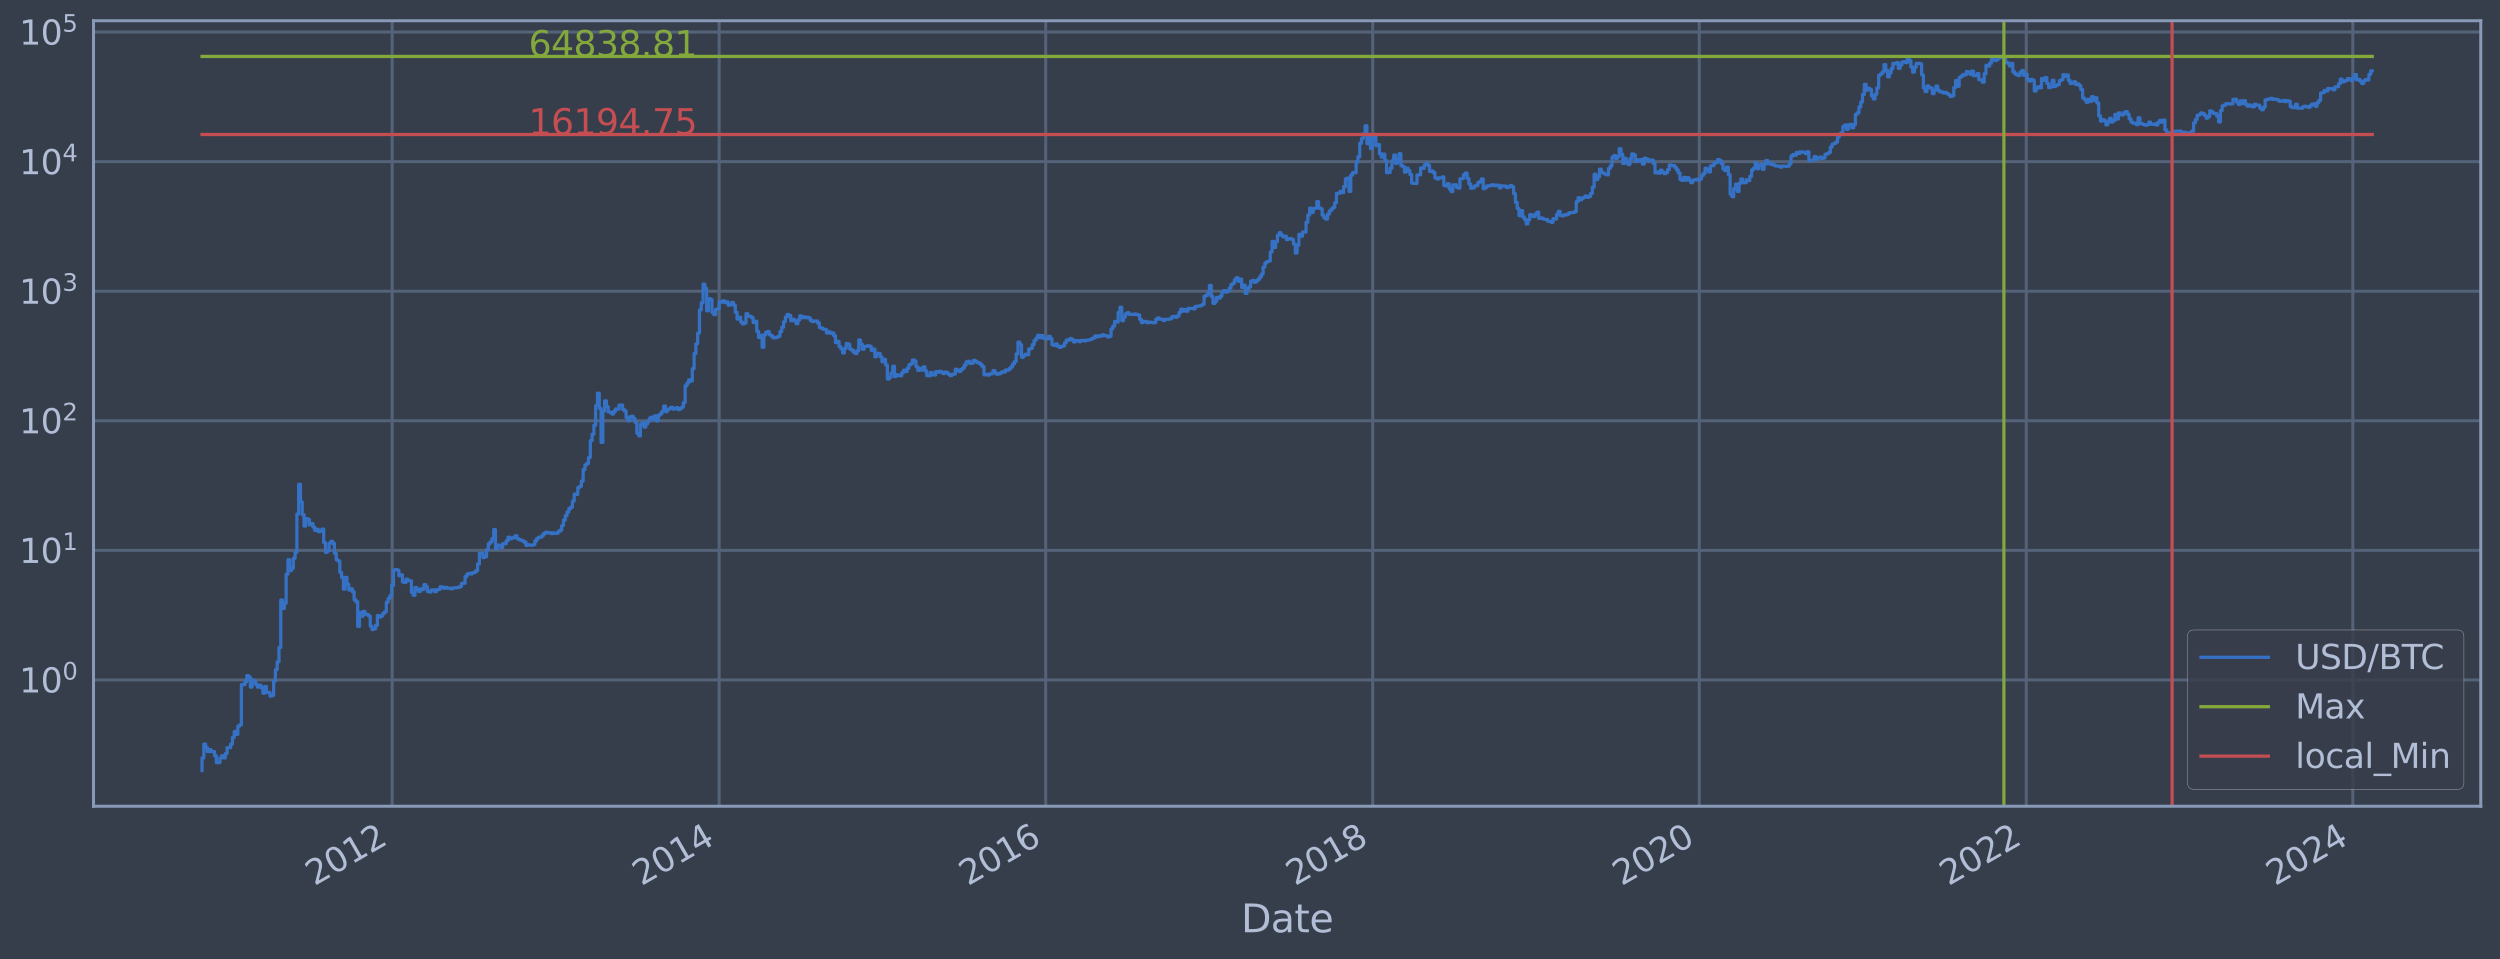<?xml version="1.0" encoding="utf-8" standalone="no"?>
<!DOCTYPE svg PUBLIC "-//W3C//DTD SVG 1.1//EN"
  "http://www.w3.org/Graphics/SVG/1.1/DTD/svg11.dtd">
<svg xmlns:xlink="http://www.w3.org/1999/xlink" width="934.976pt" height="358.843pt" viewBox="0 0 934.976 358.843" xmlns="http://www.w3.org/2000/svg" version="1.1">
 <defs>
  <style type="text/css">*{stroke-linejoin: round; stroke-linecap: butt}</style>
 </defs>
 <g id="figure_1">
  <g id="patch_1">
   <path d="M 0 358.843 
L 934.976 358.843 
L 934.976 0 
L 0 0 
z
" style="fill: #373e4b"/>
  </g>
  <g id="axes_1">
   <g id="patch_2">
    <path d="M 34.976 301.513 
L 927.776 301.513 
L 927.776 7.753 
L 34.976 7.753 
z
" style="fill: #373e4b"/>
   </g>
   <g id="matplotlib.axis_1">
    <g id="xtick_1">
     <g id="line2d_1">
      <path d="M 146.66 301.513 
L 146.66 7.753 
" clip-path="url(#p3f58e9869a)" style="fill: none; stroke: #546379; stroke-width: 1.12; stroke-linecap: square"/>
     </g>
     <g id="line2d_2"/>
     <g id="text_1">
      <!-- 2012 -->
      <g style="fill: #b1bed6" transform="translate(117.579 331.438) rotate(-30) scale(0.126 -0.126)">
       <defs>
        <path id="DejaVuSans-32" d="M 1228 531 
L 3431 531 
L 3431 0 
L 469 0 
L 469 531 
Q 828 903 1448 1529 
Q 2069 2156 2228 2338 
Q 2531 2678 2651 2914 
Q 2772 3150 2772 3378 
Q 2772 3750 2511 3984 
Q 2250 4219 1831 4219 
Q 1534 4219 1204 4116 
Q 875 4013 500 3803 
L 500 4441 
Q 881 4594 1212 4672 
Q 1544 4750 1819 4750 
Q 2544 4750 2975 4387 
Q 3406 4025 3406 3419 
Q 3406 3131 3298 2873 
Q 3191 2616 2906 2266 
Q 2828 2175 2409 1742 
Q 1991 1309 1228 531 
z
" transform="scale(0.016)"/>
        <path id="DejaVuSans-30" d="M 2034 4250 
Q 1547 4250 1301 3770 
Q 1056 3291 1056 2328 
Q 1056 1369 1301 889 
Q 1547 409 2034 409 
Q 2525 409 2770 889 
Q 3016 1369 3016 2328 
Q 3016 3291 2770 3770 
Q 2525 4250 2034 4250 
z
M 2034 4750 
Q 2819 4750 3233 4129 
Q 3647 3509 3647 2328 
Q 3647 1150 3233 529 
Q 2819 -91 2034 -91 
Q 1250 -91 836 529 
Q 422 1150 422 2328 
Q 422 3509 836 4129 
Q 1250 4750 2034 4750 
z
" transform="scale(0.016)"/>
        <path id="DejaVuSans-31" d="M 794 531 
L 1825 531 
L 1825 4091 
L 703 3866 
L 703 4441 
L 1819 4666 
L 2450 4666 
L 2450 531 
L 3481 531 
L 3481 0 
L 794 0 
L 794 531 
z
" transform="scale(0.016)"/>
       </defs>
       <use xlink:href="#DejaVuSans-32"/>
       <use xlink:href="#DejaVuSans-30" x="63.623"/>
       <use xlink:href="#DejaVuSans-31" x="127.246"/>
       <use xlink:href="#DejaVuSans-32" x="190.869"/>
      </g>
     </g>
    </g>
    <g id="xtick_2">
     <g id="line2d_3">
      <path d="M 268.955 301.513 
L 268.955 7.753 
" clip-path="url(#p3f58e9869a)" style="fill: none; stroke: #546379; stroke-width: 1.12; stroke-linecap: square"/>
     </g>
     <g id="line2d_4"/>
     <g id="text_2">
      <!-- 2014 -->
      <g style="fill: #b1bed6" transform="translate(239.874 331.438) rotate(-30) scale(0.126 -0.126)">
       <defs>
        <path id="DejaVuSans-34" d="M 2419 4116 
L 825 1625 
L 2419 1625 
L 2419 4116 
z
M 2253 4666 
L 3047 4666 
L 3047 1625 
L 3713 1625 
L 3713 1100 
L 3047 1100 
L 3047 0 
L 2419 0 
L 2419 1100 
L 313 1100 
L 313 1709 
L 2253 4666 
z
" transform="scale(0.016)"/>
       </defs>
       <use xlink:href="#DejaVuSans-32"/>
       <use xlink:href="#DejaVuSans-30" x="63.623"/>
       <use xlink:href="#DejaVuSans-31" x="127.246"/>
       <use xlink:href="#DejaVuSans-34" x="190.869"/>
      </g>
     </g>
    </g>
    <g id="xtick_3">
     <g id="line2d_5">
      <path d="M 391.084 301.513 
L 391.084 7.753 
" clip-path="url(#p3f58e9869a)" style="fill: none; stroke: #546379; stroke-width: 1.12; stroke-linecap: square"/>
     </g>
     <g id="line2d_6"/>
     <g id="text_3">
      <!-- 2016 -->
      <g style="fill: #b1bed6" transform="translate(362.003 331.438) rotate(-30) scale(0.126 -0.126)">
       <defs>
        <path id="DejaVuSans-36" d="M 2113 2584 
Q 1688 2584 1439 2293 
Q 1191 2003 1191 1497 
Q 1191 994 1439 701 
Q 1688 409 2113 409 
Q 2538 409 2786 701 
Q 3034 994 3034 1497 
Q 3034 2003 2786 2293 
Q 2538 2584 2113 2584 
z
M 3366 4563 
L 3366 3988 
Q 3128 4100 2886 4159 
Q 2644 4219 2406 4219 
Q 1781 4219 1451 3797 
Q 1122 3375 1075 2522 
Q 1259 2794 1537 2939 
Q 1816 3084 2150 3084 
Q 2853 3084 3261 2657 
Q 3669 2231 3669 1497 
Q 3669 778 3244 343 
Q 2819 -91 2113 -91 
Q 1303 -91 875 529 
Q 447 1150 447 2328 
Q 447 3434 972 4092 
Q 1497 4750 2381 4750 
Q 2619 4750 2861 4703 
Q 3103 4656 3366 4563 
z
" transform="scale(0.016)"/>
       </defs>
       <use xlink:href="#DejaVuSans-32"/>
       <use xlink:href="#DejaVuSans-30" x="63.623"/>
       <use xlink:href="#DejaVuSans-31" x="127.246"/>
       <use xlink:href="#DejaVuSans-36" x="190.869"/>
      </g>
     </g>
    </g>
    <g id="xtick_4">
     <g id="line2d_7">
      <path d="M 513.379 301.513 
L 513.379 7.753 
" clip-path="url(#p3f58e9869a)" style="fill: none; stroke: #546379; stroke-width: 1.12; stroke-linecap: square"/>
     </g>
     <g id="line2d_8"/>
     <g id="text_4">
      <!-- 2018 -->
      <g style="fill: #b1bed6" transform="translate(484.298 331.438) rotate(-30) scale(0.126 -0.126)">
       <defs>
        <path id="DejaVuSans-38" d="M 2034 2216 
Q 1584 2216 1326 1975 
Q 1069 1734 1069 1313 
Q 1069 891 1326 650 
Q 1584 409 2034 409 
Q 2484 409 2743 651 
Q 3003 894 3003 1313 
Q 3003 1734 2745 1975 
Q 2488 2216 2034 2216 
z
M 1403 2484 
Q 997 2584 770 2862 
Q 544 3141 544 3541 
Q 544 4100 942 4425 
Q 1341 4750 2034 4750 
Q 2731 4750 3128 4425 
Q 3525 4100 3525 3541 
Q 3525 3141 3298 2862 
Q 3072 2584 2669 2484 
Q 3125 2378 3379 2068 
Q 3634 1759 3634 1313 
Q 3634 634 3220 271 
Q 2806 -91 2034 -91 
Q 1263 -91 848 271 
Q 434 634 434 1313 
Q 434 1759 690 2068 
Q 947 2378 1403 2484 
z
M 1172 3481 
Q 1172 3119 1398 2916 
Q 1625 2713 2034 2713 
Q 2441 2713 2670 2916 
Q 2900 3119 2900 3481 
Q 2900 3844 2670 4047 
Q 2441 4250 2034 4250 
Q 1625 4250 1398 4047 
Q 1172 3844 1172 3481 
z
" transform="scale(0.016)"/>
       </defs>
       <use xlink:href="#DejaVuSans-32"/>
       <use xlink:href="#DejaVuSans-30" x="63.623"/>
       <use xlink:href="#DejaVuSans-31" x="127.246"/>
       <use xlink:href="#DejaVuSans-38" x="190.869"/>
      </g>
     </g>
    </g>
    <g id="xtick_5">
     <g id="line2d_9">
      <path d="M 635.507 301.513 
L 635.507 7.753 
" clip-path="url(#p3f58e9869a)" style="fill: none; stroke: #546379; stroke-width: 1.12; stroke-linecap: square"/>
     </g>
     <g id="line2d_10"/>
     <g id="text_5">
      <!-- 2020 -->
      <g style="fill: #b1bed6" transform="translate(606.426 331.438) rotate(-30) scale(0.126 -0.126)">
       <use xlink:href="#DejaVuSans-32"/>
       <use xlink:href="#DejaVuSans-30" x="63.623"/>
       <use xlink:href="#DejaVuSans-32" x="127.246"/>
       <use xlink:href="#DejaVuSans-30" x="190.869"/>
      </g>
     </g>
    </g>
    <g id="xtick_6">
     <g id="line2d_11">
      <path d="M 757.803 301.513 
L 757.803 7.753 
" clip-path="url(#p3f58e9869a)" style="fill: none; stroke: #546379; stroke-width: 1.12; stroke-linecap: square"/>
     </g>
     <g id="line2d_12"/>
     <g id="text_6">
      <!-- 2022 -->
      <g style="fill: #b1bed6" transform="translate(728.722 331.438) rotate(-30) scale(0.126 -0.126)">
       <use xlink:href="#DejaVuSans-32"/>
       <use xlink:href="#DejaVuSans-30" x="63.623"/>
       <use xlink:href="#DejaVuSans-32" x="127.246"/>
       <use xlink:href="#DejaVuSans-32" x="190.869"/>
      </g>
     </g>
    </g>
    <g id="xtick_7">
     <g id="line2d_13">
      <path d="M 879.931 301.513 
L 879.931 7.753 
" clip-path="url(#p3f58e9869a)" style="fill: none; stroke: #546379; stroke-width: 1.12; stroke-linecap: square"/>
     </g>
     <g id="line2d_14"/>
     <g id="text_7">
      <!-- 2024 -->
      <g style="fill: #b1bed6" transform="translate(850.85 331.438) rotate(-30) scale(0.126 -0.126)">
       <use xlink:href="#DejaVuSans-32"/>
       <use xlink:href="#DejaVuSans-30" x="63.623"/>
       <use xlink:href="#DejaVuSans-32" x="127.246"/>
       <use xlink:href="#DejaVuSans-34" x="190.869"/>
      </g>
     </g>
    </g>
    <g id="text_8">
     <!-- Date -->
     <g style="fill: #b1bed6" transform="translate(464.167 348.649) scale(0.144 -0.144)">
      <defs>
       <path id="DejaVuSans-44" d="M 1259 4147 
L 1259 519 
L 2022 519 
Q 2988 519 3436 956 
Q 3884 1394 3884 2338 
Q 3884 3275 3436 3711 
Q 2988 4147 2022 4147 
L 1259 4147 
z
M 628 4666 
L 1925 4666 
Q 3281 4666 3915 4102 
Q 4550 3538 4550 2338 
Q 4550 1131 3912 565 
Q 3275 0 1925 0 
L 628 0 
L 628 4666 
z
" transform="scale(0.016)"/>
       <path id="DejaVuSans-61" d="M 2194 1759 
Q 1497 1759 1228 1600 
Q 959 1441 959 1056 
Q 959 750 1161 570 
Q 1363 391 1709 391 
Q 2188 391 2477 730 
Q 2766 1069 2766 1631 
L 2766 1759 
L 2194 1759 
z
M 3341 1997 
L 3341 0 
L 2766 0 
L 2766 531 
Q 2569 213 2275 61 
Q 1981 -91 1556 -91 
Q 1019 -91 701 211 
Q 384 513 384 1019 
Q 384 1609 779 1909 
Q 1175 2209 1959 2209 
L 2766 2209 
L 2766 2266 
Q 2766 2663 2505 2880 
Q 2244 3097 1772 3097 
Q 1472 3097 1187 3025 
Q 903 2953 641 2809 
L 641 3341 
Q 956 3463 1253 3523 
Q 1550 3584 1831 3584 
Q 2591 3584 2966 3190 
Q 3341 2797 3341 1997 
z
" transform="scale(0.016)"/>
       <path id="DejaVuSans-74" d="M 1172 4494 
L 1172 3500 
L 2356 3500 
L 2356 3053 
L 1172 3053 
L 1172 1153 
Q 1172 725 1289 603 
Q 1406 481 1766 481 
L 2356 481 
L 2356 0 
L 1766 0 
Q 1100 0 847 248 
Q 594 497 594 1153 
L 594 3053 
L 172 3053 
L 172 3500 
L 594 3500 
L 594 4494 
L 1172 4494 
z
" transform="scale(0.016)"/>
       <path id="DejaVuSans-65" d="M 3597 1894 
L 3597 1613 
L 953 1613 
Q 991 1019 1311 708 
Q 1631 397 2203 397 
Q 2534 397 2845 478 
Q 3156 559 3463 722 
L 3463 178 
Q 3153 47 2828 -22 
Q 2503 -91 2169 -91 
Q 1331 -91 842 396 
Q 353 884 353 1716 
Q 353 2575 817 3079 
Q 1281 3584 2069 3584 
Q 2775 3584 3186 3129 
Q 3597 2675 3597 1894 
z
M 3022 2063 
Q 3016 2534 2758 2815 
Q 2500 3097 2075 3097 
Q 1594 3097 1305 2825 
Q 1016 2553 972 2059 
L 3022 2063 
z
" transform="scale(0.016)"/>
      </defs>
      <use xlink:href="#DejaVuSans-44"/>
      <use xlink:href="#DejaVuSans-61" x="77.002"/>
      <use xlink:href="#DejaVuSans-74" x="138.281"/>
      <use xlink:href="#DejaVuSans-65" x="177.49"/>
     </g>
    </g>
   </g>
   <g id="matplotlib.axis_2">
    <g id="ytick_1">
     <g id="line2d_15">
      <path d="M 34.976 254.288 
L 927.776 254.288 
" clip-path="url(#p3f58e9869a)" style="fill: none; stroke: #546379; stroke-width: 1.12; stroke-linecap: square"/>
     </g>
     <g id="line2d_16"/>
     <g id="text_9">
      <!-- $\mathdefault{10^{0}}$ -->
      <g style="fill: #b1bed6" transform="translate(7.2 259.075) scale(0.126 -0.126)">
       <use xlink:href="#DejaVuSans-31" transform="translate(0 0.766)"/>
       <use xlink:href="#DejaVuSans-30" transform="translate(63.623 0.766)"/>
       <use xlink:href="#DejaVuSans-30" transform="translate(128.203 39.047) scale(0.7)"/>
      </g>
     </g>
    </g>
    <g id="ytick_2">
     <g id="line2d_17">
      <path d="M 34.976 205.828 
L 927.776 205.828 
" clip-path="url(#p3f58e9869a)" style="fill: none; stroke: #546379; stroke-width: 1.12; stroke-linecap: square"/>
     </g>
     <g id="line2d_18"/>
     <g id="text_10">
      <!-- $\mathdefault{10^{1}}$ -->
      <g style="fill: #b1bed6" transform="translate(7.2 210.615) scale(0.126 -0.126)">
       <use xlink:href="#DejaVuSans-31" transform="translate(0 0.684)"/>
       <use xlink:href="#DejaVuSans-30" transform="translate(63.623 0.684)"/>
       <use xlink:href="#DejaVuSans-31" transform="translate(128.203 38.966) scale(0.7)"/>
      </g>
     </g>
    </g>
    <g id="ytick_3">
     <g id="line2d_19">
      <path d="M 34.976 157.368 
L 927.776 157.368 
" clip-path="url(#p3f58e9869a)" style="fill: none; stroke: #546379; stroke-width: 1.12; stroke-linecap: square"/>
     </g>
     <g id="line2d_20"/>
     <g id="text_11">
      <!-- $\mathdefault{10^{2}}$ -->
      <g style="fill: #b1bed6" transform="translate(7.2 162.155) scale(0.126 -0.126)">
       <use xlink:href="#DejaVuSans-31" transform="translate(0 0.766)"/>
       <use xlink:href="#DejaVuSans-30" transform="translate(63.623 0.766)"/>
       <use xlink:href="#DejaVuSans-32" transform="translate(128.203 39.047) scale(0.7)"/>
      </g>
     </g>
    </g>
    <g id="ytick_4">
     <g id="line2d_21">
      <path d="M 34.976 108.907 
L 927.776 108.907 
" clip-path="url(#p3f58e9869a)" style="fill: none; stroke: #546379; stroke-width: 1.12; stroke-linecap: square"/>
     </g>
     <g id="line2d_22"/>
     <g id="text_12">
      <!-- $\mathdefault{10^{3}}$ -->
      <g style="fill: #b1bed6" transform="translate(7.2 113.694) scale(0.126 -0.126)">
       <defs>
        <path id="DejaVuSans-33" d="M 2597 2516 
Q 3050 2419 3304 2112 
Q 3559 1806 3559 1356 
Q 3559 666 3084 287 
Q 2609 -91 1734 -91 
Q 1441 -91 1130 -33 
Q 819 25 488 141 
L 488 750 
Q 750 597 1062 519 
Q 1375 441 1716 441 
Q 2309 441 2620 675 
Q 2931 909 2931 1356 
Q 2931 1769 2642 2001 
Q 2353 2234 1838 2234 
L 1294 2234 
L 1294 2753 
L 1863 2753 
Q 2328 2753 2575 2939 
Q 2822 3125 2822 3475 
Q 2822 3834 2567 4026 
Q 2313 4219 1838 4219 
Q 1578 4219 1281 4162 
Q 984 4106 628 3988 
L 628 4550 
Q 988 4650 1302 4700 
Q 1616 4750 1894 4750 
Q 2613 4750 3031 4423 
Q 3450 4097 3450 3541 
Q 3450 3153 3228 2886 
Q 3006 2619 2597 2516 
z
" transform="scale(0.016)"/>
       </defs>
       <use xlink:href="#DejaVuSans-31" transform="translate(0 0.766)"/>
       <use xlink:href="#DejaVuSans-30" transform="translate(63.623 0.766)"/>
       <use xlink:href="#DejaVuSans-33" transform="translate(128.203 39.047) scale(0.7)"/>
      </g>
     </g>
    </g>
    <g id="ytick_5">
     <g id="line2d_23">
      <path d="M 34.976 60.447 
L 927.776 60.447 
" clip-path="url(#p3f58e9869a)" style="fill: none; stroke: #546379; stroke-width: 1.12; stroke-linecap: square"/>
     </g>
     <g id="line2d_24"/>
     <g id="text_13">
      <!-- $\mathdefault{10^{4}}$ -->
      <g style="fill: #b1bed6" transform="translate(7.2 65.234) scale(0.126 -0.126)">
       <use xlink:href="#DejaVuSans-31" transform="translate(0 0.684)"/>
       <use xlink:href="#DejaVuSans-30" transform="translate(63.623 0.684)"/>
       <use xlink:href="#DejaVuSans-34" transform="translate(128.203 38.966) scale(0.7)"/>
      </g>
     </g>
    </g>
    <g id="ytick_6">
     <g id="line2d_25">
      <path d="M 34.976 11.987 
L 927.776 11.987 
" clip-path="url(#p3f58e9869a)" style="fill: none; stroke: #546379; stroke-width: 1.12; stroke-linecap: square"/>
     </g>
     <g id="line2d_26"/>
     <g id="text_14">
      <!-- $\mathdefault{10^{5}}$ -->
      <g style="fill: #b1bed6" transform="translate(7.2 16.774) scale(0.126 -0.126)">
       <defs>
        <path id="DejaVuSans-35" d="M 691 4666 
L 3169 4666 
L 3169 4134 
L 1269 4134 
L 1269 2991 
Q 1406 3038 1543 3061 
Q 1681 3084 1819 3084 
Q 2600 3084 3056 2656 
Q 3513 2228 3513 1497 
Q 3513 744 3044 326 
Q 2575 -91 1722 -91 
Q 1428 -91 1123 -41 
Q 819 9 494 109 
L 494 744 
Q 775 591 1075 516 
Q 1375 441 1709 441 
Q 2250 441 2565 725 
Q 2881 1009 2881 1497 
Q 2881 1984 2565 2268 
Q 2250 2553 1709 2553 
Q 1456 2553 1204 2497 
Q 953 2441 691 2322 
L 691 4666 
z
" transform="scale(0.016)"/>
       </defs>
       <use xlink:href="#DejaVuSans-31" transform="translate(0 0.684)"/>
       <use xlink:href="#DejaVuSans-30" transform="translate(63.623 0.684)"/>
       <use xlink:href="#DejaVuSans-35" transform="translate(128.203 38.966) scale(0.7)"/>
      </g>
     </g>
    </g>
    <g id="ytick_7">
     <g id="line2d_27"/>
    </g>
    <g id="ytick_8">
     <g id="line2d_28"/>
    </g>
    <g id="ytick_9">
     <g id="line2d_29"/>
    </g>
    <g id="ytick_10">
     <g id="line2d_30"/>
    </g>
    <g id="ytick_11">
     <g id="line2d_31"/>
    </g>
    <g id="ytick_12">
     <g id="line2d_32"/>
    </g>
    <g id="ytick_13">
     <g id="line2d_33"/>
    </g>
    <g id="ytick_14">
     <g id="line2d_34"/>
    </g>
    <g id="ytick_15">
     <g id="line2d_35"/>
    </g>
    <g id="ytick_16">
     <g id="line2d_36"/>
    </g>
    <g id="ytick_17">
     <g id="line2d_37"/>
    </g>
    <g id="ytick_18">
     <g id="line2d_38"/>
    </g>
    <g id="ytick_19">
     <g id="line2d_39"/>
    </g>
    <g id="ytick_20">
     <g id="line2d_40"/>
    </g>
    <g id="ytick_21">
     <g id="line2d_41"/>
    </g>
    <g id="ytick_22">
     <g id="line2d_42"/>
    </g>
    <g id="ytick_23">
     <g id="line2d_43"/>
    </g>
    <g id="ytick_24">
     <g id="line2d_44"/>
    </g>
    <g id="ytick_25">
     <g id="line2d_45"/>
    </g>
    <g id="ytick_26">
     <g id="line2d_46"/>
    </g>
    <g id="ytick_27">
     <g id="line2d_47"/>
    </g>
    <g id="ytick_28">
     <g id="line2d_48"/>
    </g>
    <g id="ytick_29">
     <g id="line2d_49"/>
    </g>
    <g id="ytick_30">
     <g id="line2d_50"/>
    </g>
    <g id="ytick_31">
     <g id="line2d_51"/>
    </g>
    <g id="ytick_32">
     <g id="line2d_52"/>
    </g>
    <g id="ytick_33">
     <g id="line2d_53"/>
    </g>
    <g id="ytick_34">
     <g id="line2d_54"/>
    </g>
    <g id="ytick_35">
     <g id="line2d_55"/>
    </g>
    <g id="ytick_36">
     <g id="line2d_56"/>
    </g>
    <g id="ytick_37">
     <g id="line2d_57"/>
    </g>
    <g id="ytick_38">
     <g id="line2d_58"/>
    </g>
    <g id="ytick_39">
     <g id="line2d_59"/>
    </g>
    <g id="ytick_40">
     <g id="line2d_60"/>
    </g>
    <g id="ytick_41">
     <g id="line2d_61"/>
    </g>
    <g id="ytick_42">
     <g id="line2d_62"/>
    </g>
    <g id="ytick_43">
     <g id="line2d_63"/>
    </g>
    <g id="ytick_44">
     <g id="line2d_64"/>
    </g>
    <g id="ytick_45">
     <g id="line2d_65"/>
    </g>
    <g id="ytick_46">
     <g id="line2d_66"/>
    </g>
    <g id="ytick_47">
     <g id="line2d_67"/>
    </g>
    <g id="ytick_48">
     <g id="line2d_68"/>
    </g>
    <g id="ytick_49">
     <g id="line2d_69"/>
    </g>
    <g id="ytick_50">
     <g id="line2d_70"/>
    </g>
    <g id="ytick_51">
     <g id="line2d_71"/>
    </g>
    <g id="ytick_52">
     <g id="line2d_72"/>
    </g>
    <g id="ytick_53">
     <g id="line2d_73"/>
    </g>
    <g id="ytick_54">
     <g id="line2d_74"/>
    </g>
   </g>
   <g id="line2d_75">
    <path d="M 75.558 288.16 
L 75.558 283.464 
L 76.227 283.464 
L 76.227 278.268 
L 76.896 278.268 
L 76.896 279.627 
L 77.565 279.627 
L 77.565 281.079 
L 78.235 281.079 
L 78.235 280.34 
L 78.904 280.34 
L 78.904 281.079 
L 80.242 281.079 
L 80.242 282.638 
L 80.911 282.638 
L 80.911 285.219 
L 82.25 285.219 
L 82.25 283.464 
L 82.919 283.464 
L 82.919 282.638 
L 83.588 282.638 
L 83.588 283.464 
L 84.257 283.464 
L 84.257 281.844 
L 84.927 281.844 
L 84.927 279.627 
L 86.265 279.627 
L 86.265 278.268 
L 86.934 278.268 
L 86.934 275.79 
L 87.603 275.79 
L 87.603 273.572 
L 88.273 273.572 
L 88.273 274.652 
L 88.942 274.652 
L 88.942 271.566 
L 89.611 271.566 
L 89.611 271.093 
L 90.28 271.093 
L 90.28 256.043 
L 91.619 256.043 
L 91.619 254.929 
L 92.288 254.929 
L 92.288 252.668 
L 92.957 252.668 
L 92.957 253.261 
L 93.626 253.261 
L 93.626 256.978 
L 94.295 256.978 
L 94.295 254.288 
L 94.964 254.288 
L 94.964 254.929 
L 95.634 254.929 
L 95.634 256.043 
L 96.303 256.043 
L 96.303 256.978 
L 96.972 256.978 
L 96.972 256.273 
L 97.641 256.273 
L 97.641 257.219 
L 98.31 257.219 
L 98.31 259.249 
L 98.98 259.249 
L 98.98 256.74 
L 99.649 256.74 
L 99.649 258.984 
L 100.987 258.984 
L 100.987 260.342 
L 101.656 260.342 
L 101.656 260.064 
L 102.326 260.064 
L 102.326 254.713 
L 102.995 254.713 
L 102.995 250.451 
L 103.664 250.451 
L 103.664 247.509 
L 104.333 247.509 
L 104.333 242.152 
L 105.002 242.152 
L 105.002 224.388 
L 105.672 224.388 
L 105.672 227.565 
L 106.341 227.565 
L 106.341 225.591 
L 107.01 225.591 
L 107.01 214.733 
L 107.679 214.733 
L 107.679 209.322 
L 108.348 209.322 
L 108.348 213.394 
L 109.018 213.394 
L 109.018 212.538 
L 109.687 212.538 
L 109.687 208.807 
L 110.356 208.807 
L 110.356 206.534 
L 111.025 206.534 
L 111.025 192.264 
L 111.694 192.264 
L 111.694 181.126 
L 112.364 181.126 
L 112.364 187.703 
L 113.033 187.703 
L 113.033 192.464 
L 113.702 192.464 
L 113.702 196.754 
L 114.371 196.754 
L 114.371 193.954 
L 115.04 193.954 
L 115.04 194.231 
L 115.71 194.231 
L 115.71 196.281 
L 116.379 196.281 
L 116.379 195.805 
L 117.048 195.805 
L 117.048 197.196 
L 117.717 197.196 
L 117.717 198.374 
L 118.386 198.374 
L 118.386 197.95 
L 119.056 197.95 
L 119.056 198.852 
L 119.725 198.852 
L 119.725 198.597 
L 120.394 198.597 
L 120.394 197.892 
L 121.063 197.892 
L 121.063 202.886 
L 121.732 202.886 
L 121.732 206.556 
L 122.402 206.556 
L 122.402 205.976 
L 123.071 205.976 
L 123.071 203.144 
L 123.74 203.144 
L 123.74 202.434 
L 124.409 202.434 
L 124.409 203.256 
L 125.078 203.256 
L 125.078 206.952 
L 125.748 206.952 
L 125.748 209.347 
L 126.417 209.347 
L 126.417 209.825 
L 127.086 209.825 
L 127.086 214.069 
L 127.755 214.069 
L 127.755 215.922 
L 128.424 215.922 
L 128.424 220.332 
L 129.093 220.332 
L 129.093 215.956 
L 129.763 215.956 
L 129.763 218.448 
L 130.432 218.448 
L 130.432 220.67 
L 131.101 220.67 
L 131.101 220.165 
L 131.77 220.165 
L 131.77 221.319 
L 132.439 221.319 
L 132.439 224.286 
L 133.109 224.286 
L 133.109 225.059 
L 133.778 225.059 
L 133.778 234.259 
L 134.447 234.259 
L 134.447 229.033 
L 135.116 229.033 
L 135.116 230.476 
L 135.785 230.476 
L 135.785 228.656 
L 136.455 228.656 
L 136.455 229.677 
L 137.124 229.677 
L 137.124 229.874 
L 137.793 229.874 
L 137.793 230.409 
L 138.462 230.409 
L 138.462 234.178 
L 139.131 234.178 
L 139.131 235.429 
L 139.801 235.429 
L 139.801 235.173 
L 140.47 235.173 
L 140.47 233.857 
L 141.139 233.857 
L 141.139 230.207 
L 141.808 230.207 
L 141.808 230.75 
L 142.477 230.75 
L 142.477 230.341 
L 143.147 230.341 
L 143.147 229.417 
L 143.816 229.417 
L 143.816 228.781 
L 144.485 228.781 
L 144.485 225.217 
L 145.154 225.217 
L 145.154 223.836 
L 145.823 223.836 
L 145.823 222.774 
L 146.493 222.774 
L 146.493 218.913 
L 147.162 218.913 
L 147.162 213.155 
L 147.831 213.155 
L 147.831 213.036 
L 148.5 213.036 
L 148.5 213.214 
L 149.169 213.214 
L 149.169 215.319 
L 149.839 215.319 
L 149.839 214.991 
L 150.508 214.991 
L 150.508 217.658 
L 151.177 217.658 
L 151.177 217.843 
L 151.846 217.843 
L 151.846 216.614 
L 152.515 216.614 
L 152.515 217.147 
L 153.854 217.22 
L 153.854 221.54 
L 154.523 221.54 
L 154.523 222.633 
L 155.192 222.633 
L 155.192 219.712 
L 155.861 219.712 
L 155.861 220.5 
L 156.531 220.5 
L 156.531 221.231 
L 157.2 221.231 
L 157.2 220.206 
L 157.869 220.206 
L 157.869 220.5 
L 158.538 220.5 
L 158.538 218.641 
L 159.207 218.641 
L 159.207 219.469 
L 159.876 219.469 
L 159.876 221.231 
L 160.546 221.231 
L 160.546 221.407 
L 161.215 221.407 
L 161.215 220.67 
L 162.553 220.585 
L 162.553 221.275 
L 163.222 221.275 
L 163.222 220.542 
L 164.561 220.458 
L 164.561 219.429 
L 165.23 219.429 
L 165.23 219.631 
L 165.899 219.631 
L 165.899 220.04 
L 166.568 220.04 
L 166.568 219.671 
L 167.238 219.671 
L 167.238 219.999 
L 168.576 219.999 
L 168.576 220.206 
L 169.245 220.206 
L 169.245 219.875 
L 171.253 219.794 
L 171.253 219.671 
L 171.922 219.671 
L 171.922 219.309 
L 172.591 219.309 
L 172.591 218.181 
L 173.93 218.106 
L 173.93 215.652 
L 174.599 215.652 
L 174.599 214.701 
L 175.268 214.701 
L 175.268 214.445 
L 175.937 214.445 
L 175.937 214.636 
L 176.606 214.636 
L 176.606 214.225 
L 177.276 214.225 
L 177.276 214.069 
L 177.945 214.069 
L 177.945 213.394 
L 178.614 213.394 
L 178.614 210.922 
L 179.283 210.922 
L 179.283 206.974 
L 179.952 206.974 
L 179.952 206.841 
L 180.622 206.841 
L 180.622 208.518 
L 181.291 208.518 
L 181.291 208.162 
L 181.96 208.162 
L 181.96 205.577 
L 182.629 205.577 
L 182.629 203.386 
L 183.298 203.386 
L 183.298 202.704 
L 183.968 202.704 
L 183.968 201.471 
L 184.637 201.471 
L 184.637 198.037 
L 185.306 198.037 
L 185.306 205.287 
L 185.975 205.287 
L 185.975 203.841 
L 186.644 203.841 
L 186.644 203.995 
L 187.314 203.995 
L 187.314 204.761 
L 187.983 204.761 
L 187.983 203.311 
L 189.321 203.368 
L 189.321 202.273 
L 189.99 202.273 
L 189.99 200.914 
L 190.66 200.914 
L 190.66 201.505 
L 191.329 201.505 
L 191.329 201.199 
L 191.998 201.199 
L 191.998 200.997 
L 192.667 200.997 
L 192.667 200.355 
L 193.336 200.355 
L 193.336 201.471 
L 194.005 201.471 
L 194.005 201.816 
L 194.675 201.816 
L 194.675 202.026 
L 195.344 202.026 
L 195.344 202.344 
L 196.013 202.344 
L 196.013 202.777 
L 196.682 202.777 
L 196.682 203.956 
L 197.351 203.956 
L 197.351 203.707 
L 198.021 203.707 
L 198.021 203.879 
L 199.359 203.918 
L 199.359 203.688 
L 200.028 203.688 
L 200.028 202.309 
L 200.697 202.309 
L 200.697 201.437 
L 201.367 201.437 
L 201.367 200.93 
L 202.705 200.864 
L 202.705 200.161 
L 203.374 200.161 
L 203.374 199.434 
L 204.043 199.434 
L 204.043 199.049 
L 204.713 199.049 
L 204.713 199.31 
L 206.051 199.202 
L 206.051 199.59 
L 206.72 199.59 
L 206.72 199.279 
L 207.389 199.279 
L 207.389 199.481 
L 208.728 199.449 
L 208.728 198.761 
L 209.397 198.761 
L 209.397 198.285 
L 210.066 198.285 
L 210.066 196.563 
L 210.735 196.563 
L 210.735 194.5 
L 211.405 194.5 
L 211.405 192.835 
L 212.074 192.835 
L 212.074 191.473 
L 212.743 191.473 
L 212.743 190.213 
L 213.412 190.213 
L 213.412 189.688 
L 214.081 189.688 
L 214.081 187.429 
L 214.751 187.429 
L 214.751 184.768 
L 215.42 184.768 
L 215.42 184.939 
L 216.089 184.939 
L 216.089 182.345 
L 216.758 182.345 
L 216.758 181.881 
L 217.427 181.881 
L 217.427 179.918 
L 218.097 179.918 
L 218.097 175.625 
L 218.766 175.625 
L 218.766 173.894 
L 219.435 173.894 
L 219.435 173.321 
L 220.104 173.321 
L 220.104 171.082 
L 220.773 171.082 
L 220.773 164.799 
L 221.443 164.799 
L 221.443 162.385 
L 222.112 162.385 
L 222.112 159.008 
L 222.781 159.008 
L 222.781 151.685 
L 223.45 151.685 
L 223.45 147.046 
L 224.119 147.046 
L 224.119 152.688 
L 224.788 152.688 
L 224.788 165.453 
L 225.458 165.453 
L 225.458 153.721 
L 226.127 153.721 
L 226.127 149.914 
L 226.796 149.914 
L 226.796 152.09 
L 227.465 152.09 
L 227.465 154.063 
L 228.134 154.063 
L 228.134 154.248 
L 228.804 154.248 
L 228.804 154.853 
L 229.473 154.853 
L 229.473 153.886 
L 230.142 153.886 
L 230.142 152.956 
L 231.48 153.062 
L 231.48 151.526 
L 232.819 151.477 
L 232.819 153.11 
L 233.488 153.11 
L 233.488 153.712 
L 234.157 153.712 
L 234.157 156.121 
L 234.826 156.121 
L 234.826 157.372 
L 235.496 157.372 
L 235.496 155.867 
L 236.165 155.867 
L 236.165 155.68 
L 236.834 155.68 
L 236.834 156.542 
L 237.503 156.542 
L 237.503 157.954 
L 238.172 157.954 
L 238.172 162.053 
L 238.842 162.053 
L 238.842 163.008 
L 239.511 163.008 
L 239.511 158.672 
L 240.18 158.672 
L 240.18 157.998 
L 240.849 157.998 
L 240.849 159.728 
L 241.518 159.728 
L 241.518 158.556 
L 242.188 158.556 
L 242.188 157.643 
L 242.857 157.643 
L 242.857 156.417 
L 243.526 156.417 
L 243.526 155.999 
L 244.195 155.999 
L 244.195 156.786 
L 244.864 156.786 
L 244.864 155.486 
L 245.534 155.486 
L 245.534 157.429 
L 246.203 157.429 
L 246.203 155.28 
L 246.872 155.28 
L 246.872 154.743 
L 247.541 154.743 
L 247.541 153.795 
L 248.21 153.795 
L 248.21 151.831 
L 248.88 151.831 
L 248.88 153.954 
L 249.549 153.954 
L 249.549 153.179 
L 250.218 153.179 
L 250.218 152.832 
L 250.887 152.832 
L 250.887 152.317 
L 251.556 152.317 
L 251.556 153.023 
L 252.226 153.023 
L 252.226 152.73 
L 252.895 152.73 
L 252.895 152.462 
L 253.564 152.462 
L 253.564 153.193 
L 254.233 153.193 
L 254.233 152.82 
L 254.902 152.82 
L 254.902 152.24 
L 255.572 152.24 
L 255.572 150.56 
L 256.241 150.56 
L 256.241 144.293 
L 256.91 144.293 
L 256.91 143.277 
L 257.579 143.277 
L 257.579 142.066 
L 258.248 142.066 
L 258.248 142.466 
L 258.917 142.466 
L 258.917 137.866 
L 259.587 137.866 
L 259.587 132.24 
L 260.256 132.24 
L 260.256 128.563 
L 260.925 128.563 
L 260.925 124.575 
L 261.594 124.575 
L 261.594 115.916 
L 262.263 115.916 
L 262.263 113.224 
L 262.933 113.224 
L 262.933 106.262 
L 263.602 106.262 
L 263.602 107.876 
L 264.271 107.876 
L 264.271 116.237 
L 264.94 116.237 
L 264.94 111.672 
L 265.609 111.672 
L 265.609 112.009 
L 266.279 112.009 
L 266.279 116.861 
L 266.948 116.861 
L 266.948 117.653 
L 267.617 117.653 
L 267.617 115.705 
L 268.286 115.705 
L 268.286 115.473 
L 268.955 115.473 
L 268.955 112.861 
L 269.625 112.861 
L 269.625 112.999 
L 270.294 112.999 
L 270.294 112.476 
L 270.963 112.476 
L 270.963 113.157 
L 271.632 113.157 
L 271.632 112.884 
L 272.301 112.884 
L 272.301 114.136 
L 272.971 114.136 
L 272.971 113.986 
L 273.64 113.986 
L 273.64 113.159 
L 274.309 113.159 
L 274.309 114.11 
L 274.978 114.11 
L 274.978 116.797 
L 275.647 116.797 
L 275.647 119.31 
L 276.317 119.31 
L 276.317 118.633 
L 276.986 118.633 
L 276.986 120.39 
L 277.655 120.39 
L 277.655 121.128 
L 278.324 121.128 
L 278.324 120.831 
L 278.993 120.831 
L 278.993 117.314 
L 279.663 117.314 
L 279.663 118.303 
L 281.001 118.267 
L 281.001 118.809 
L 281.67 118.809 
L 281.67 120.631 
L 282.339 120.631 
L 282.339 120.163 
L 283.009 120.163 
L 283.009 123.921 
L 283.678 123.921 
L 283.678 126.228 
L 284.347 126.228 
L 284.347 125.342 
L 285.016 125.342 
L 285.016 129.889 
L 285.685 129.889 
L 285.685 125.267 
L 286.355 125.267 
L 286.355 124.262 
L 287.024 124.262 
L 287.024 123.984 
L 287.693 123.984 
L 287.693 125.183 
L 288.362 125.183 
L 288.362 125.618 
L 289.031 125.618 
L 289.031 126.342 
L 290.37 126.3 
L 290.37 126.069 
L 291.039 126.069 
L 291.039 125.754 
L 291.708 125.754 
L 291.708 124.001 
L 292.377 124.001 
L 292.377 122.352 
L 293.046 122.352 
L 293.046 120.335 
L 293.716 120.335 
L 293.716 118.608 
L 294.385 118.608 
L 294.385 117.605 
L 295.054 117.605 
L 295.054 118.012 
L 295.723 118.012 
L 295.723 119.957 
L 296.392 119.957 
L 296.392 119.379 
L 297.062 119.379 
L 297.062 119.978 
L 297.731 119.978 
L 297.731 121.082 
L 298.4 121.082 
L 298.4 119.659 
L 299.069 119.659 
L 299.069 118.125 
L 299.738 118.125 
L 299.738 118.821 
L 300.408 118.821 
L 300.408 118.498 
L 301.077 118.498 
L 301.077 118.83 
L 301.746 118.83 
L 301.746 118.631 
L 302.415 118.631 
L 302.415 118.953 
L 303.084 118.953 
L 303.084 119.881 
L 303.754 119.881 
L 303.754 120.298 
L 304.423 120.298 
L 304.423 120.065 
L 305.761 120.048 
L 305.761 120.774 
L 306.43 120.774 
L 306.43 122.513 
L 307.1 122.513 
L 307.1 122.718 
L 307.769 122.718 
L 307.769 123.16 
L 309.107 123.219 
L 309.107 124.515 
L 309.776 124.515 
L 309.776 124.097 
L 310.446 124.097 
L 310.446 124.648 
L 311.115 124.648 
L 311.115 124.49 
L 311.784 124.49 
L 311.784 125.531 
L 312.453 125.531 
L 312.453 128.131 
L 313.122 128.131 
L 313.122 127.662 
L 313.792 127.662 
L 313.792 129.613 
L 314.461 129.613 
L 314.461 130.473 
L 315.13 130.473 
L 315.13 131.983 
L 315.799 131.983 
L 315.799 130.295 
L 316.468 130.295 
L 316.468 128.465 
L 317.138 128.465 
L 317.138 128.755 
L 317.807 128.755 
L 317.807 130.573 
L 318.476 130.573 
L 318.476 130.948 
L 319.145 130.948 
L 319.145 131.749 
L 319.814 131.749 
L 319.814 132.226 
L 320.484 132.226 
L 320.484 131.187 
L 321.153 131.187 
L 321.153 127.155 
L 321.822 127.155 
L 321.822 128.731 
L 322.491 128.731 
L 322.491 130.616 
L 323.16 130.616 
L 323.16 129.573 
L 323.829 129.573 
L 323.829 129.439 
L 324.499 129.439 
L 324.499 129.292 
L 325.168 129.292 
L 325.168 129.547 
L 325.837 129.547 
L 325.837 131.075 
L 326.506 131.075 
L 326.506 130.538 
L 327.175 130.538 
L 327.175 133.403 
L 327.845 133.403 
L 327.845 132.114 
L 328.514 132.114 
L 328.514 132.244 
L 329.183 132.244 
L 329.183 133.488 
L 329.852 133.488 
L 329.852 135.319 
L 330.521 135.319 
L 330.521 134.388 
L 331.191 134.388 
L 331.191 136.489 
L 331.86 136.489 
L 331.86 141.732 
L 332.529 141.732 
L 332.529 141.159 
L 333.198 141.159 
L 333.198 139.501 
L 333.867 139.501 
L 333.867 136.975 
L 334.537 136.975 
L 334.537 140.846 
L 335.206 140.846 
L 335.206 140.141 
L 335.875 140.141 
L 335.875 140.401 
L 336.544 140.401 
L 336.544 140.552 
L 337.213 140.552 
L 337.213 139.43 
L 337.883 139.43 
L 337.883 138.442 
L 338.552 138.442 
L 338.552 138.948 
L 339.221 138.948 
L 339.221 137.791 
L 339.89 137.791 
L 339.89 136.459 
L 340.559 136.459 
L 340.559 136.077 
L 341.229 136.077 
L 341.229 134.607 
L 341.898 134.607 
L 341.898 135.012 
L 342.567 135.012 
L 342.567 137.089 
L 343.236 137.089 
L 343.236 138.508 
L 343.905 138.508 
L 343.905 137.836 
L 344.575 137.836 
L 344.575 138.381 
L 345.244 138.381 
L 345.244 137.216 
L 345.913 137.216 
L 345.913 138.681 
L 346.582 138.681 
L 346.582 140.488 
L 347.921 140.523 
L 347.921 139.31 
L 348.59 139.31 
L 348.59 140.18 
L 349.928 140.243 
L 349.928 138.989 
L 350.597 138.989 
L 350.597 139.193 
L 351.267 139.193 
L 351.267 138.859 
L 351.936 138.859 
L 351.936 139.174 
L 352.605 139.174 
L 352.605 139.71 
L 353.274 139.71 
L 353.274 139.14 
L 353.943 139.14 
L 353.943 139.358 
L 354.613 139.358 
L 354.613 139.991 
L 355.282 139.991 
L 355.282 140.5 
L 355.951 140.5 
L 355.951 140.053 
L 356.62 140.053 
L 356.62 139.875 
L 357.289 139.875 
L 357.289 138.085 
L 357.958 138.085 
L 357.958 138.53 
L 358.628 138.53 
L 358.628 138.925 
L 359.297 138.925 
L 359.297 138.204 
L 359.966 138.204 
L 359.966 137.693 
L 360.635 137.693 
L 360.635 136.578 
L 361.304 136.578 
L 361.304 135.332 
L 361.974 135.332 
L 361.974 135.111 
L 362.643 135.111 
L 362.643 135.945 
L 363.981 135.851 
L 363.981 134.756 
L 364.65 134.756 
L 364.65 135.072 
L 365.32 135.072 
L 365.32 135.614 
L 365.989 135.614 
L 365.989 135.749 
L 366.658 135.749 
L 366.658 136.387 
L 367.327 136.387 
L 367.327 137.142 
L 367.996 137.142 
L 367.996 140.184 
L 368.666 140.184 
L 368.666 140.009 
L 369.335 140.009 
L 369.335 140.29 
L 370.004 140.29 
L 370.004 139.815 
L 371.342 139.771 
L 371.342 138.576 
L 372.012 138.576 
L 372.012 139.41 
L 372.681 139.41 
L 372.681 139.992 
L 373.35 139.992 
L 373.35 139.823 
L 374.019 139.823 
L 374.019 139.475 
L 374.688 139.475 
L 374.688 139.018 
L 375.358 139.018 
L 375.358 139.139 
L 376.027 139.139 
L 376.027 138.354 
L 377.365 138.447 
L 377.365 137.876 
L 378.034 137.876 
L 378.034 137.174 
L 378.704 137.174 
L 378.704 136.127 
L 379.373 136.127 
L 379.373 135.201 
L 380.042 135.201 
L 380.042 132.357 
L 380.711 132.357 
L 380.711 127.956 
L 381.38 127.956 
L 381.38 128.886 
L 382.05 128.886 
L 382.05 133.625 
L 382.719 133.625 
L 382.719 132.956 
L 383.388 132.956 
L 383.388 132.503 
L 384.057 132.503 
L 384.057 132.66 
L 384.726 132.66 
L 384.726 130.526 
L 385.396 130.526 
L 385.396 130.259 
L 386.065 130.259 
L 386.065 128.89 
L 386.734 128.89 
L 386.734 127.341 
L 387.403 127.341 
L 387.403 126.504 
L 388.072 126.504 
L 388.072 125.407 
L 388.741 125.407 
L 388.741 126.265 
L 389.411 126.265 
L 389.411 125.457 
L 390.08 125.457 
L 390.08 126.512 
L 391.418 126.535 
L 391.418 126.706 
L 392.087 126.706 
L 392.087 125.786 
L 392.757 125.786 
L 392.757 126.692 
L 393.426 126.692 
L 393.426 128.969 
L 394.095 128.969 
L 394.095 129.188 
L 394.764 129.188 
L 394.764 128.635 
L 395.433 128.635 
L 395.433 129.46 
L 396.103 129.46 
L 396.103 129.92 
L 396.772 129.92 
L 396.772 129.55 
L 397.441 129.55 
L 397.441 129.381 
L 398.11 129.381 
L 398.11 128.233 
L 398.779 128.233 
L 398.779 127.166 
L 400.118 127.202 
L 400.118 126.592 
L 400.787 126.592 
L 400.787 127.04 
L 401.456 127.04 
L 401.456 127.894 
L 402.125 127.894 
L 402.125 127.366 
L 403.464 127.417 
L 403.464 127.777 
L 404.133 127.777 
L 404.133 127.346 
L 405.471 127.318 
L 405.471 127.481 
L 406.141 127.481 
L 406.141 127.24 
L 407.479 127.167 
L 407.479 127.033 
L 408.148 127.033 
L 408.148 126.696 
L 408.817 126.696 
L 408.817 126.38 
L 409.487 126.38 
L 409.487 125.623 
L 410.156 125.623 
L 410.156 125.934 
L 410.825 125.934 
L 410.825 125.573 
L 411.494 125.573 
L 411.494 125.742 
L 412.163 125.742 
L 412.163 125.22 
L 412.833 125.22 
L 412.833 125.442 
L 413.502 125.442 
L 413.502 125.569 
L 414.171 125.569 
L 414.171 126.033 
L 414.84 126.033 
L 414.84 125.774 
L 415.509 125.774 
L 415.509 123.025 
L 416.179 123.025 
L 416.179 121.954 
L 416.848 121.954 
L 416.848 120.237 
L 417.517 120.237 
L 417.517 120.446 
L 418.186 120.446 
L 418.186 116.864 
L 418.855 116.864 
L 418.855 114.907 
L 419.524 114.907 
L 419.524 119.912 
L 420.194 119.912 
L 420.194 118.625 
L 420.863 118.625 
L 420.863 117.4 
L 421.532 117.4 
L 421.532 116.963 
L 422.201 116.963 
L 422.201 117.557 
L 424.209 117.61 
L 424.209 117.414 
L 424.878 117.414 
L 424.878 117.605 
L 425.547 117.605 
L 425.547 117.795 
L 426.216 117.795 
L 426.216 119.464 
L 426.886 119.464 
L 426.886 120.638 
L 427.555 120.638 
L 427.555 120.192 
L 428.893 120.251 
L 428.893 120.704 
L 429.562 120.704 
L 429.562 120.472 
L 430.901 120.526 
L 430.901 120.682 
L 432.239 120.664 
L 432.239 119.374 
L 432.908 119.374 
L 432.908 118.912 
L 433.578 118.912 
L 433.578 119.345 
L 434.916 119.403 
L 434.916 119.867 
L 435.585 119.867 
L 435.585 119.421 
L 437.593 119.408 
L 437.593 119.157 
L 438.262 119.157 
L 438.262 118.46 
L 438.931 118.46 
L 438.931 118.334 
L 439.6 118.334 
L 439.6 118.668 
L 440.27 118.668 
L 440.27 118.171 
L 440.939 118.171 
L 440.939 116.842 
L 441.608 116.842 
L 441.608 115.629 
L 442.277 115.629 
L 442.277 116.31 
L 442.946 116.31 
L 442.946 115.777 
L 443.616 115.777 
L 443.616 116.403 
L 444.285 116.403 
L 444.285 115.334 
L 446.292 115.328 
L 446.292 115.53 
L 446.962 115.53 
L 446.962 114.601 
L 448.3 114.504 
L 448.3 114.458 
L 448.969 114.458 
L 448.969 114.248 
L 449.638 114.248 
L 449.638 113.841 
L 450.308 113.841 
L 450.308 110.802 
L 450.977 110.802 
L 450.977 110.427 
L 451.646 110.427 
L 451.646 109.661 
L 452.315 109.661 
L 452.315 106.727 
L 452.984 106.727 
L 452.984 110.881 
L 453.653 110.881 
L 453.653 113.459 
L 454.323 113.459 
L 454.323 112.815 
L 454.992 112.815 
L 454.992 111.227 
L 455.661 111.227 
L 455.661 111.512 
L 456.33 111.512 
L 456.33 110.694 
L 456.999 110.694 
L 456.999 109.259 
L 457.669 109.259 
L 457.669 108.675 
L 458.338 108.675 
L 458.338 109.218 
L 459.007 109.218 
L 459.007 108.882 
L 459.676 108.882 
L 459.676 107.79 
L 460.345 107.79 
L 460.345 106.428 
L 461.015 106.428 
L 461.015 105.959 
L 461.684 105.959 
L 461.684 104.637 
L 462.353 104.637 
L 462.353 103.86 
L 463.022 103.86 
L 463.022 105.209 
L 463.691 105.209 
L 463.691 104.368 
L 464.361 104.368 
L 464.361 107.517 
L 465.03 107.517 
L 465.03 106.654 
L 465.699 106.654 
L 465.699 109.727 
L 466.368 109.727 
L 466.368 108.087 
L 467.037 108.087 
L 467.037 107.288 
L 467.707 107.288 
L 467.707 105.18 
L 468.376 105.18 
L 468.376 104.896 
L 469.045 104.896 
L 469.045 105.597 
L 469.714 105.597 
L 469.714 105.049 
L 470.383 105.049 
L 470.383 104.495 
L 471.053 104.495 
L 471.053 103.58 
L 471.722 103.58 
L 471.722 102.517 
L 472.391 102.517 
L 472.391 99.858 
L 473.06 99.858 
L 473.06 98.354 
L 473.729 98.354 
L 473.729 97.828 
L 474.399 97.828 
L 474.399 97.629 
L 475.068 97.629 
L 475.068 94.227 
L 475.737 94.227 
L 475.737 90.295 
L 476.406 90.295 
L 476.406 92.531 
L 477.075 92.531 
L 477.075 90.395 
L 477.745 90.395 
L 477.745 88.01 
L 478.414 88.01 
L 478.414 87.05 
L 479.083 87.05 
L 479.083 87.957 
L 479.752 87.957 
L 479.752 88.558 
L 480.421 88.558 
L 480.421 88.328 
L 481.091 88.328 
L 481.091 89.606 
L 481.76 89.606 
L 481.76 89.275 
L 483.098 89.207 
L 483.098 89.599 
L 483.767 89.599 
L 483.767 91.278 
L 484.437 91.278 
L 484.437 94.613 
L 485.106 94.613 
L 485.106 91.699 
L 485.775 91.699 
L 485.775 87.63 
L 486.444 87.63 
L 486.444 88.345 
L 487.113 88.345 
L 487.113 86.77 
L 488.452 86.817 
L 488.452 83.098 
L 489.121 83.098 
L 489.121 80.435 
L 489.79 80.435 
L 489.79 77.842 
L 490.459 77.842 
L 490.459 79.446 
L 491.128 79.446 
L 491.128 78.054 
L 491.798 78.054 
L 491.798 77.837 
L 492.467 77.837 
L 492.467 75.424 
L 493.136 75.424 
L 493.136 77.797 
L 493.805 77.797 
L 493.805 78.059 
L 494.474 78.059 
L 494.474 80.453 
L 495.144 80.453 
L 495.144 81.495 
L 495.813 81.495 
L 495.813 81.943 
L 496.482 81.943 
L 496.482 80.092 
L 497.151 80.092 
L 497.151 78.884 
L 497.82 78.884 
L 497.82 78.169 
L 498.49 78.169 
L 498.49 77.538 
L 499.159 77.538 
L 499.159 75.797 
L 499.828 75.797 
L 499.828 72.308 
L 501.166 72.288 
L 501.166 71.55 
L 501.836 71.55 
L 501.836 72.021 
L 502.505 72.021 
L 502.505 69.787 
L 503.174 69.787 
L 503.174 66.881 
L 503.843 66.881 
L 503.843 66.59 
L 504.512 66.59 
L 504.512 71.587 
L 505.182 71.587 
L 505.182 65.492 
L 505.851 65.492 
L 505.851 64.514 
L 507.189 64.591 
L 507.189 60.618 
L 507.858 60.618 
L 507.858 58.609 
L 508.528 58.609 
L 508.528 53.602 
L 509.197 53.602 
L 509.197 51.817 
L 509.866 51.817 
L 509.866 50.025 
L 510.535 50.025 
L 510.535 47.037 
L 511.204 47.037 
L 511.204 53.704 
L 511.874 53.704 
L 511.874 50.983 
L 512.543 50.983 
L 512.543 55.562 
L 513.212 55.562 
L 513.212 51.859 
L 513.881 51.859 
L 513.881 50.303 
L 514.55 50.303 
L 514.55 54.468 
L 515.22 54.468 
L 515.22 54.047 
L 515.889 54.047 
L 515.889 57.494 
L 516.558 57.494 
L 516.558 58.766 
L 517.227 58.766 
L 517.227 57.632 
L 517.896 57.632 
L 517.896 60.022 
L 518.565 60.022 
L 518.565 64.618 
L 519.904 64.508 
L 519.904 62.91 
L 520.573 62.91 
L 520.573 60.075 
L 521.242 60.075 
L 521.242 57.976 
L 521.911 57.976 
L 521.911 61.089 
L 522.581 61.089 
L 522.581 59.76 
L 523.25 59.76 
L 523.25 57.475 
L 523.919 57.475 
L 523.919 61.919 
L 524.588 61.919 
L 524.588 62.363 
L 525.257 62.363 
L 525.257 64.374 
L 525.927 64.374 
L 525.927 62.876 
L 526.596 62.876 
L 526.596 63.784 
L 527.265 63.784 
L 527.265 65.274 
L 527.934 65.274 
L 527.934 68.479 
L 528.603 68.479 
L 528.603 68.605 
L 529.942 68.612 
L 529.942 65.421 
L 531.28 65.389 
L 531.28 62.828 
L 531.949 62.828 
L 531.949 62.97 
L 532.619 62.97 
L 532.619 61.753 
L 533.288 61.753 
L 533.288 60.973 
L 533.957 60.973 
L 533.957 61.819 
L 534.626 61.819 
L 534.626 64.125 
L 535.295 64.125 
L 535.295 63.939 
L 535.965 63.939 
L 535.965 64.516 
L 536.634 64.516 
L 536.634 66.468 
L 537.303 66.468 
L 537.303 66.943 
L 537.972 66.943 
L 537.972 66.531 
L 539.311 66.514 
L 539.311 66.18 
L 539.98 66.18 
L 539.98 69.343 
L 540.649 69.343 
L 540.649 69.55 
L 541.318 69.55 
L 541.318 68.685 
L 541.987 68.685 
L 541.987 70.654 
L 542.657 70.654 
L 542.657 71.63 
L 543.326 71.63 
L 543.326 69.108 
L 544.664 69.101 
L 544.664 70.074 
L 545.333 70.074 
L 545.333 70.343 
L 546.003 70.343 
L 546.003 66.867 
L 547.341 66.765 
L 547.341 65.302 
L 548.01 65.302 
L 548.01 64.697 
L 548.679 64.697 
L 548.679 66.742 
L 549.349 66.742 
L 549.349 68.818 
L 550.018 68.818 
L 550.018 70.414 
L 550.687 70.414 
L 550.687 70.269 
L 551.356 70.269 
L 551.356 69.557 
L 552.025 69.557 
L 552.025 69.43 
L 552.694 69.43 
L 552.694 68.253 
L 553.364 68.253 
L 553.364 67.897 
L 554.033 67.897 
L 554.033 66.901 
L 554.702 66.901 
L 554.702 70.562 
L 555.371 70.562 
L 555.371 70.084 
L 556.04 70.084 
L 556.04 69.522 
L 557.379 69.526 
L 557.379 69.245 
L 558.048 69.245 
L 558.048 69.101 
L 558.717 69.101 
L 558.717 69.445 
L 559.386 69.445 
L 559.386 69.276 
L 560.725 69.253 
L 560.725 70.288 
L 561.394 70.288 
L 561.394 69.482 
L 562.732 69.533 
L 562.732 69.604 
L 563.402 69.604 
L 563.402 70.166 
L 564.071 70.166 
L 564.071 69.967 
L 564.74 69.967 
L 564.74 69.395 
L 565.409 69.395 
L 565.409 69.812 
L 566.078 69.812 
L 566.078 72.43 
L 566.748 72.43 
L 566.748 75.681 
L 567.417 75.681 
L 567.417 77.952 
L 568.086 77.952 
L 568.086 80.654 
L 568.755 80.654 
L 568.755 78.764 
L 569.424 78.764 
L 569.424 81.118 
L 570.094 81.118 
L 570.094 82.017 
L 570.763 82.017 
L 570.763 83.728 
L 571.432 83.728 
L 571.432 82.204 
L 572.101 82.204 
L 572.101 80.265 
L 572.77 80.265 
L 572.77 80.692 
L 573.44 80.692 
L 573.44 80.976 
L 574.109 80.976 
L 574.109 80.096 
L 574.778 80.096 
L 574.778 79.357 
L 575.447 79.357 
L 575.447 81.68 
L 576.116 81.68 
L 576.116 81.472 
L 576.786 81.472 
L 576.786 81.799 
L 577.455 81.799 
L 577.455 82.023 
L 578.793 82.088 
L 578.793 82.723 
L 580.132 82.808 
L 580.132 83.184 
L 580.801 83.184 
L 580.801 81.777 
L 581.47 81.777 
L 581.47 81.901 
L 582.139 81.901 
L 582.139 80.122 
L 582.808 80.122 
L 582.808 79.009 
L 583.477 79.009 
L 583.477 80.628 
L 584.816 80.73 
L 584.816 80.336 
L 586.154 80.367 
L 586.154 80.068 
L 586.823 80.068 
L 586.823 79.579 
L 588.831 79.478 
L 588.831 79.139 
L 589.5 79.139 
L 589.5 75.412 
L 590.169 75.412 
L 590.169 73.933 
L 590.839 73.933 
L 590.839 74.731 
L 591.508 74.731 
L 591.508 74.223 
L 592.177 74.223 
L 592.177 73.772 
L 592.846 73.772 
L 592.846 73.283 
L 593.515 73.283 
L 593.515 73.804 
L 594.185 73.804 
L 594.185 73.454 
L 594.854 73.454 
L 594.854 72.335 
L 595.523 72.335 
L 595.523 70.011 
L 596.192 70.011 
L 596.192 65.163 
L 596.861 65.163 
L 596.861 67.172 
L 597.531 67.172 
L 597.531 66.151 
L 598.2 66.151 
L 598.2 63.271 
L 598.869 63.271 
L 598.869 64.439 
L 599.538 64.439 
L 599.538 64.791 
L 600.207 64.791 
L 600.207 65.148 
L 600.877 65.148 
L 600.877 65.361 
L 601.546 65.361 
L 601.546 62.996 
L 602.215 62.996 
L 602.215 62.016 
L 602.884 62.016 
L 602.884 58.799 
L 603.553 58.799 
L 603.553 58.189 
L 604.223 58.189 
L 604.223 59.263 
L 604.892 59.263 
L 604.892 58.527 
L 605.561 58.527 
L 605.561 55.605 
L 606.23 55.605 
L 606.23 57.71 
L 606.899 57.71 
L 606.899 61.144 
L 607.569 61.144 
L 607.569 59.246 
L 608.238 59.246 
L 608.238 60.712 
L 608.907 60.712 
L 608.907 61.524 
L 609.576 61.524 
L 609.576 59.361 
L 610.245 59.361 
L 610.245 57.569 
L 610.915 57.569 
L 610.915 57.908 
L 611.584 57.908 
L 611.584 60.412 
L 612.253 60.412 
L 612.253 59.789 
L 612.922 59.789 
L 612.922 60.213 
L 613.591 60.213 
L 613.591 59.702 
L 614.261 59.702 
L 614.261 61.355 
L 614.93 61.355 
L 614.93 59.179 
L 615.599 59.179 
L 615.599 59.446 
L 616.268 59.446 
L 616.268 60.115 
L 616.937 60.115 
L 616.937 59.804 
L 618.276 59.874 
L 618.276 61.124 
L 618.945 61.124 
L 618.945 64.639 
L 619.614 64.639 
L 619.614 64.311 
L 620.283 64.311 
L 620.283 64.758 
L 620.952 64.758 
L 620.952 63.651 
L 621.622 63.651 
L 621.622 64.41 
L 622.291 64.41 
L 622.291 64.942 
L 622.96 64.942 
L 622.96 64.566 
L 623.629 64.566 
L 623.629 63.459 
L 624.298 63.459 
L 624.298 61.675 
L 624.968 61.675 
L 624.968 61.972 
L 626.306 61.877 
L 626.306 62.578 
L 626.975 62.578 
L 626.975 63.542 
L 627.644 63.542 
L 627.644 64.685 
L 628.314 64.685 
L 628.314 67.11 
L 628.983 67.11 
L 628.983 67.467 
L 629.652 67.467 
L 629.652 66.34 
L 630.321 66.34 
L 630.321 67.382 
L 630.99 67.382 
L 630.99 66.439 
L 631.66 66.439 
L 631.66 67.393 
L 632.329 67.393 
L 632.329 68.319 
L 632.998 68.319 
L 632.998 67.39 
L 633.667 67.39 
L 633.667 67.213 
L 634.336 67.213 
L 634.336 67.067 
L 635.006 67.067 
L 635.006 67.432 
L 635.675 67.432 
L 635.675 66.922 
L 636.344 66.922 
L 636.344 65.628 
L 637.013 65.628 
L 637.013 64.868 
L 637.682 64.868 
L 637.682 62.899 
L 638.352 62.899 
L 638.352 63.324 
L 639.021 63.324 
L 639.021 64.299 
L 639.69 64.299 
L 639.69 62.02 
L 641.028 61.942 
L 641.028 60.968 
L 641.698 60.968 
L 641.698 60.755 
L 642.367 60.755 
L 642.367 59.686 
L 643.036 59.686 
L 643.036 60.07 
L 643.705 60.07 
L 643.705 61.154 
L 644.374 61.154 
L 644.374 63.172 
L 645.044 63.172 
L 645.044 63.783 
L 645.713 63.783 
L 645.713 62.508 
L 646.382 62.508 
L 646.382 65.323 
L 647.051 65.323 
L 647.051 72.616 
L 647.72 72.616 
L 647.72 73.581 
L 648.389 73.581 
L 648.389 70.542 
L 649.059 70.542 
L 649.059 68.88 
L 649.728 68.88 
L 649.728 71.604 
L 650.397 71.604 
L 650.397 68.536 
L 651.066 68.536 
L 651.066 66.946 
L 651.735 66.946 
L 651.735 68.338 
L 653.074 68.342 
L 653.074 67.188 
L 653.743 67.188 
L 653.743 67.564 
L 654.412 67.564 
L 654.412 65.95 
L 655.081 65.95 
L 655.081 63.551 
L 655.751 63.551 
L 655.751 62.933 
L 656.42 62.933 
L 656.42 60.826 
L 657.089 60.826 
L 657.089 63.103 
L 657.758 63.103 
L 657.758 61.781 
L 658.427 61.781 
L 658.427 61.503 
L 659.097 61.503 
L 659.097 63.304 
L 659.766 63.304 
L 659.766 61.374 
L 660.435 61.374 
L 660.435 60.022 
L 661.104 60.022 
L 661.104 61.254 
L 661.773 61.254 
L 661.773 60.926 
L 662.443 60.926 
L 662.443 61.585 
L 663.781 61.627 
L 663.781 62.009 
L 665.119 62.109 
L 665.119 62.236 
L 665.789 62.236 
L 665.789 62.496 
L 666.458 62.496 
L 666.458 62.074 
L 667.796 62.12 
L 667.796 62.217 
L 669.135 62.169 
L 669.135 61.278 
L 669.804 61.278 
L 669.804 58.36 
L 670.473 58.36 
L 670.473 57.793 
L 671.142 57.793 
L 671.142 58.073 
L 671.811 58.073 
L 671.811 57.022 
L 672.481 57.022 
L 672.481 57.372 
L 673.15 57.372 
L 673.15 56.761 
L 674.488 56.847 
L 674.488 57.028 
L 675.157 57.028 
L 675.157 57.442 
L 675.827 57.442 
L 675.827 56.745 
L 676.496 56.745 
L 676.496 60.114 
L 677.165 60.114 
L 677.165 59.973 
L 677.834 59.973 
L 677.834 59.762 
L 678.503 59.762 
L 678.503 58.549 
L 679.173 58.549 
L 679.173 59.56 
L 679.842 59.56 
L 679.842 59.037 
L 680.511 59.037 
L 680.511 58.748 
L 681.18 58.748 
L 681.18 59.317 
L 681.849 59.317 
L 681.849 59.081 
L 682.518 59.081 
L 682.518 57.733 
L 683.188 57.733 
L 683.188 57.499 
L 683.857 57.499 
L 683.857 57.039 
L 684.526 57.039 
L 684.526 55.015 
L 685.195 55.015 
L 685.195 53.896 
L 685.864 53.896 
L 685.864 53.653 
L 686.534 53.653 
L 686.534 53.133 
L 687.203 53.133 
L 687.203 51.236 
L 687.872 51.236 
L 687.872 50.17 
L 688.541 50.17 
L 688.541 49.623 
L 689.21 49.623 
L 689.21 47.288 
L 689.88 47.288 
L 689.88 46.749 
L 690.549 46.749 
L 690.549 48.392 
L 691.218 48.392 
L 691.218 46.689 
L 691.887 46.689 
L 691.887 46.525 
L 692.556 46.525 
L 692.556 47.789 
L 693.226 47.789 
L 693.226 46.635 
L 693.895 46.635 
L 693.895 42.78 
L 694.564 42.78 
L 694.564 42.176 
L 695.233 42.176 
L 695.233 39.982 
L 695.902 39.982 
L 695.902 38.144 
L 696.572 38.144 
L 696.572 35.319 
L 697.241 35.319 
L 697.241 31.543 
L 697.91 31.543 
L 697.91 33.756 
L 698.579 33.756 
L 698.579 33.01 
L 699.248 33.01 
L 699.248 33.477 
L 699.918 33.477 
L 699.918 35.902 
L 700.587 35.902 
L 700.587 37.034 
L 701.256 37.034 
L 701.256 35.233 
L 701.925 35.233 
L 701.925 32.911 
L 702.594 32.911 
L 702.594 28.164 
L 703.264 28.164 
L 703.264 27.667 
L 703.933 27.667 
L 703.933 26.932 
L 704.602 26.932 
L 704.602 24.189 
L 705.271 24.189 
L 705.271 26.314 
L 705.94 26.314 
L 705.94 28.739 
L 706.61 28.739 
L 706.61 27.238 
L 707.279 27.238 
L 707.279 25.629 
L 707.948 25.629 
L 707.948 23.724 
L 708.617 23.724 
L 708.617 23.865 
L 709.286 23.865 
L 709.286 23.42 
L 709.956 23.42 
L 709.956 25.545 
L 710.625 25.545 
L 710.625 24.271 
L 711.294 24.271 
L 711.294 23.186 
L 711.963 23.186 
L 711.963 23.072 
L 712.632 23.072 
L 712.632 23.414 
L 713.301 23.414 
L 713.301 21.527 
L 713.971 21.527 
L 713.971 22.707 
L 714.64 22.707 
L 714.64 25.03 
L 715.309 25.03 
L 715.309 26.968 
L 715.978 26.968 
L 715.978 25.118 
L 716.647 25.118 
L 716.647 23.739 
L 717.986 23.677 
L 717.986 23.91 
L 718.655 23.91 
L 718.655 27.995 
L 719.324 27.995 
L 719.324 32.932 
L 719.993 32.932 
L 719.993 34.23 
L 720.663 34.23 
L 720.663 32.106 
L 721.332 32.106 
L 721.332 32.736 
L 722.001 32.736 
L 722.001 32.977 
L 722.67 32.977 
L 722.67 35.035 
L 723.339 35.035 
L 723.339 33.786 
L 724.009 33.786 
L 724.009 32.172 
L 724.678 32.172 
L 724.678 33.728 
L 725.347 33.728 
L 725.347 34.3 
L 726.016 34.3 
L 726.016 34.411 
L 726.685 34.411 
L 726.685 34.78 
L 727.355 34.78 
L 727.355 34.561 
L 728.024 34.561 
L 728.024 34.994 
L 728.693 34.994 
L 728.693 35.438 
L 729.362 35.438 
L 729.362 36.11 
L 730.031 36.11 
L 730.031 35.773 
L 730.701 35.773 
L 730.701 32.732 
L 731.37 32.732 
L 731.37 30.137 
L 732.039 30.137 
L 732.039 32.274 
L 732.708 32.274 
L 732.708 28.964 
L 733.377 28.964 
L 733.377 28.508 
L 734.047 28.508 
L 734.047 27.852 
L 734.716 27.852 
L 734.716 27.996 
L 735.385 27.996 
L 735.385 26.777 
L 736.054 26.777 
L 736.054 26.976 
L 736.723 26.976 
L 736.723 27.808 
L 737.393 27.808 
L 737.393 26.597 
L 738.062 26.597 
L 738.062 28.294 
L 739.4 28.303 
L 739.4 27.528 
L 740.069 27.528 
L 740.069 29.797 
L 741.408 29.84 
L 741.408 30.746 
L 742.077 30.746 
L 742.077 27.554 
L 742.746 27.554 
L 742.746 24.438 
L 743.415 24.438 
L 743.415 24.713 
L 744.085 24.713 
L 744.085 23.671 
L 744.754 23.671 
L 744.754 22.057 
L 745.423 22.057 
L 745.423 22.495 
L 746.092 22.495 
L 746.092 22.617 
L 746.761 22.617 
L 746.761 22.139 
L 747.43 22.139 
L 747.43 21.726 
L 748.1 21.726 
L 748.1 21.613 
L 748.769 21.613 
L 748.769 21.106 
L 749.438 21.106 
L 749.438 21.517 
L 750.107 21.517 
L 750.107 23.403 
L 750.776 23.403 
L 750.776 23.605 
L 751.446 23.605 
L 751.446 24.645 
L 752.115 24.645 
L 752.115 23.733 
L 752.784 23.733 
L 752.784 26.837 
L 753.453 26.837 
L 753.453 27.584 
L 754.122 27.584 
L 754.122 27.986 
L 754.792 27.986 
L 754.792 28.251 
L 755.461 28.251 
L 755.461 27.028 
L 756.13 27.028 
L 756.13 26.378 
L 756.799 26.378 
L 756.799 28.144 
L 757.468 28.144 
L 757.468 27.731 
L 758.138 27.731 
L 758.138 29.69 
L 758.807 29.69 
L 758.807 30.32 
L 759.476 30.32 
L 759.476 29.701 
L 760.145 29.701 
L 760.145 30.054 
L 760.814 30.054 
L 760.814 34.039 
L 761.484 34.039 
L 761.484 33.013 
L 762.153 33.013 
L 762.153 32.396 
L 762.822 32.396 
L 762.822 32.86 
L 763.491 32.86 
L 763.491 29.345 
L 764.16 29.345 
L 764.16 30.044 
L 764.83 30.044 
L 764.83 29.01 
L 765.499 29.01 
L 765.499 31.211 
L 766.168 31.211 
L 766.168 32.747 
L 766.837 32.747 
L 766.837 32.515 
L 767.506 32.515 
L 767.506 30.013 
L 768.176 30.013 
L 768.176 32.333 
L 768.845 32.333 
L 768.845 31.944 
L 769.514 31.944 
L 769.514 31.632 
L 770.183 31.632 
L 770.183 30.133 
L 770.852 30.133 
L 770.852 29.796 
L 771.522 29.796 
L 771.522 27.941 
L 772.191 27.941 
L 772.191 28.542 
L 772.86 28.542 
L 772.86 28.052 
L 773.529 28.052 
L 773.529 30.105 
L 774.198 30.105 
L 774.198 31.218 
L 774.868 31.218 
L 774.868 31.068 
L 775.537 31.068 
L 775.537 30.56 
L 776.206 30.56 
L 776.206 31.554 
L 776.875 31.554 
L 776.875 31.393 
L 777.544 31.393 
L 777.544 32.07 
L 778.213 32.07 
L 778.213 33.481 
L 778.883 33.481 
L 778.883 36.633 
L 779.552 36.633 
L 779.552 37.274 
L 780.221 37.274 
L 780.221 38.272 
L 780.89 38.272 
L 780.89 37.131 
L 781.559 37.131 
L 781.559 37.899 
L 782.229 37.899 
L 782.229 36.155 
L 782.898 36.155 
L 782.898 37.55 
L 783.567 37.55 
L 783.567 36.556 
L 784.236 36.556 
L 784.236 38.52 
L 784.905 38.52 
L 784.905 43.333 
L 785.575 43.333 
L 785.575 45.298 
L 786.244 45.298 
L 786.244 44.744 
L 786.913 44.744 
L 786.913 45.133 
L 787.582 45.133 
L 787.582 46.689 
L 788.251 46.689 
L 788.251 45.669 
L 788.921 45.669 
L 788.921 44.256 
L 789.59 44.256 
L 789.59 45.625 
L 790.259 45.625 
L 790.259 45.06 
L 790.928 45.06 
L 790.928 42.777 
L 791.597 42.777 
L 791.597 44.533 
L 792.267 44.533 
L 792.267 42.205 
L 792.936 42.205 
L 792.936 42.934 
L 794.274 42.966 
L 794.274 42.057 
L 794.943 42.057 
L 794.943 41.748 
L 795.613 41.748 
L 795.613 42.741 
L 796.282 42.741 
L 796.282 44.432 
L 796.951 44.432 
L 796.951 45.615 
L 797.62 45.615 
L 797.62 46.078 
L 798.959 46.034 
L 798.959 46.631 
L 799.628 46.631 
L 799.628 44.051 
L 800.297 44.051 
L 800.297 46.183 
L 800.966 46.183 
L 800.966 46.347 
L 801.635 46.347 
L 801.635 46.63 
L 802.305 46.63 
L 802.305 46.823 
L 802.974 46.823 
L 802.974 46.593 
L 803.643 46.593 
L 803.643 45.683 
L 804.312 45.683 
L 804.312 46.455 
L 805.651 46.518 
L 805.651 46.339 
L 806.32 46.339 
L 806.32 46.75 
L 806.989 46.75 
L 806.989 45.753 
L 807.658 45.753 
L 807.658 45.017 
L 808.327 45.017 
L 808.327 45.698 
L 808.997 45.698 
L 808.997 44.912 
L 809.666 44.912 
L 809.666 48.609 
L 810.335 48.609 
L 810.335 49.796 
L 811.004 49.796 
L 811.004 49.675 
L 811.673 49.675 
L 811.673 50.301 
L 812.342 50.301 
L 812.342 49.967 
L 813.012 49.967 
L 813.012 49.069 
L 815.688 49.025 
L 815.688 49.733 
L 816.358 49.733 
L 816.358 49.398 
L 817.696 49.481 
L 817.696 49.858 
L 819.034 49.763 
L 819.034 49.496 
L 819.704 49.496 
L 819.704 49.043 
L 820.373 49.043 
L 820.373 45.929 
L 821.042 45.929 
L 821.042 44.687 
L 821.711 44.687 
L 821.711 43.127 
L 822.38 43.127 
L 822.38 42.836 
L 823.05 42.836 
L 823.05 42.237 
L 823.719 42.237 
L 823.719 42.506 
L 824.388 42.506 
L 824.388 43.135 
L 825.057 43.135 
L 825.057 44.202 
L 825.726 44.202 
L 825.726 43.652 
L 826.396 43.652 
L 826.396 41.467 
L 827.065 41.467 
L 827.065 41.86 
L 827.734 41.86 
L 827.734 42.409 
L 829.072 42.494 
L 829.072 43.464 
L 829.742 43.464 
L 829.742 45.624 
L 830.411 45.624 
L 830.411 41.36 
L 831.08 41.36 
L 831.08 39.562 
L 831.749 39.562 
L 831.749 39.306 
L 832.418 39.306 
L 832.418 38.778 
L 833.757 38.753 
L 833.757 38.927 
L 835.095 38.834 
L 835.095 37.162 
L 836.434 37.103 
L 836.434 38.163 
L 837.103 38.163 
L 837.103 39.088 
L 837.772 39.088 
L 837.772 37.694 
L 838.441 37.694 
L 838.441 38.713 
L 839.11 38.713 
L 839.11 37.654 
L 839.78 37.654 
L 839.78 39.05 
L 840.449 39.05 
L 840.449 39.711 
L 841.118 39.711 
L 841.118 39.235 
L 841.787 39.235 
L 841.787 39.734 
L 842.456 39.734 
L 842.456 39.955 
L 843.125 39.955 
L 843.125 38.971 
L 843.795 38.971 
L 843.795 39.348 
L 845.133 39.354 
L 845.133 40.457 
L 845.802 40.457 
L 845.802 41.056 
L 846.471 41.056 
L 846.471 40.066 
L 847.141 40.066 
L 847.141 37.393 
L 847.81 37.393 
L 847.81 37.14 
L 848.479 37.14 
L 848.479 36.998 
L 849.148 36.998 
L 849.148 36.789 
L 849.817 36.789 
L 849.817 37.176 
L 850.487 37.176 
L 850.487 37.053 
L 851.825 37.158 
L 851.825 37.465 
L 852.494 37.465 
L 852.494 37.91 
L 853.833 37.811 
L 853.833 37.549 
L 854.502 37.549 
L 854.502 38.004 
L 855.171 38.004 
L 855.171 37.633 
L 855.84 37.633 
L 855.84 37.834 
L 856.509 37.834 
L 856.509 39.808 
L 857.179 39.808 
L 857.179 40.238 
L 858.517 40.298 
L 858.517 38.981 
L 859.186 38.981 
L 859.186 40.444 
L 861.194 40.473 
L 861.194 39.908 
L 861.863 39.908 
L 861.863 39.728 
L 862.532 39.728 
L 862.532 39.872 
L 863.201 39.872 
L 863.201 40.166 
L 863.871 40.166 
L 863.871 39.566 
L 864.54 39.566 
L 864.54 38.931 
L 865.878 38.825 
L 865.878 39.732 
L 866.547 39.732 
L 866.547 38.393 
L 867.217 38.393 
L 867.217 37.55 
L 867.886 37.55 
L 867.886 34.752 
L 868.555 34.752 
L 868.555 34.636 
L 869.224 34.636 
L 869.224 33.818 
L 869.893 33.818 
L 869.893 34.053 
L 870.563 34.053 
L 870.563 33.086 
L 871.232 33.086 
L 871.232 33.2 
L 872.57 33.127 
L 872.57 33.601 
L 873.239 33.601 
L 873.239 32.461 
L 874.578 32.424 
L 874.578 31.284 
L 875.247 31.284 
L 875.247 29.604 
L 875.916 29.604 
L 875.916 30.63 
L 876.585 30.63 
L 876.585 30.277 
L 877.254 30.277 
L 877.254 30.113 
L 877.924 30.113 
L 877.924 29.389 
L 878.593 29.389 
L 878.593 29.52 
L 879.262 29.52 
L 879.262 30.12 
L 879.931 30.12 
L 879.931 29.175 
L 880.6 29.175 
L 880.6 27.89 
L 881.27 27.89 
L 881.27 29.826 
L 881.939 29.826 
L 881.939 29.684 
L 882.608 29.684 
L 882.608 30.416 
L 883.277 30.416 
L 883.277 31.235 
L 883.946 31.235 
L 883.946 30.229 
L 884.616 30.229 
L 884.616 29.719 
L 885.285 29.719 
L 885.285 29.92 
L 885.954 29.92 
L 885.954 27.817 
L 886.623 27.817 
L 886.623 26.502 
L 887.194 26.502 
L 887.194 26.502 
" clip-path="url(#p3f58e9869a)" style="fill: none; stroke: #3572c6; stroke-width: 1.2; stroke-linecap: square"/>
   </g>
   <g id="line2d_76">
    <path d="M 75.558 21.106 
L 887.194 21.106 
L 887.194 21.106 
" clip-path="url(#p3f58e9869a)" style="fill: none; stroke: #83a83b; stroke-width: 1.2; stroke-linecap: square"/>
   </g>
   <g id="line2d_77">
    <path d="M 75.558 50.301 
L 887.194 50.301 
L 887.194 50.301 
" clip-path="url(#p3f58e9869a)" style="fill: none; stroke: #c44e52; stroke-width: 1.2; stroke-linecap: square"/>
   </g>
   <g id="line2d_78">
    <path d="M 749.438 301.513 
L 749.438 7.753 
" clip-path="url(#p3f58e9869a)" style="fill: none; stroke: #83a83b; stroke-width: 1.2; stroke-linecap: square"/>
   </g>
   <g id="line2d_79">
    <path d="M 812.342 301.513 
L 812.342 7.753 
" clip-path="url(#p3f58e9869a)" style="fill: none; stroke: #c44e52; stroke-width: 1.2; stroke-linecap: square"/>
   </g>
   <g id="patch_3">
    <path d="M 34.976 301.513 
L 34.976 7.753 
" style="fill: none; stroke: #899ab8; stroke-width: 1.12; stroke-linejoin: miter; stroke-linecap: square"/>
   </g>
   <g id="patch_4">
    <path d="M 927.776 301.513 
L 927.776 7.753 
" style="fill: none; stroke: #899ab8; stroke-width: 1.12; stroke-linejoin: miter; stroke-linecap: square"/>
   </g>
   <g id="patch_5">
    <path d="M 34.976 301.513 
L 927.776 301.513 
" style="fill: none; stroke: #899ab8; stroke-width: 1.12; stroke-linejoin: miter; stroke-linecap: square"/>
   </g>
   <g id="patch_6">
    <path d="M 34.976 7.753 
L 927.776 7.753 
" style="fill: none; stroke: #899ab8; stroke-width: 1.12; stroke-linejoin: miter; stroke-linecap: square"/>
   </g>
   <g id="text_15">
    <!-- 64838.81 -->
    <g style="fill: #83a83b" transform="translate(197.686 21.106) scale(0.132 -0.132)">
     <defs>
      <path id="DejaVuSans-2e" d="M 684 794 
L 1344 794 
L 1344 0 
L 684 0 
L 684 794 
z
" transform="scale(0.016)"/>
     </defs>
     <use xlink:href="#DejaVuSans-36"/>
     <use xlink:href="#DejaVuSans-34" x="63.623"/>
     <use xlink:href="#DejaVuSans-38" x="127.246"/>
     <use xlink:href="#DejaVuSans-33" x="190.869"/>
     <use xlink:href="#DejaVuSans-38" x="254.492"/>
     <use xlink:href="#DejaVuSans-2e" x="318.115"/>
     <use xlink:href="#DejaVuSans-38" x="349.902"/>
     <use xlink:href="#DejaVuSans-31" x="413.525"/>
    </g>
   </g>
   <g id="text_16">
    <!-- 16194.75 -->
    <g style="fill: #c44e52" transform="translate(197.686 50.301) scale(0.132 -0.132)">
     <defs>
      <path id="DejaVuSans-39" d="M 703 97 
L 703 672 
Q 941 559 1184 500 
Q 1428 441 1663 441 
Q 2288 441 2617 861 
Q 2947 1281 2994 2138 
Q 2813 1869 2534 1725 
Q 2256 1581 1919 1581 
Q 1219 1581 811 2004 
Q 403 2428 403 3163 
Q 403 3881 828 4315 
Q 1253 4750 1959 4750 
Q 2769 4750 3195 4129 
Q 3622 3509 3622 2328 
Q 3622 1225 3098 567 
Q 2575 -91 1691 -91 
Q 1453 -91 1209 -44 
Q 966 3 703 97 
z
M 1959 2075 
Q 2384 2075 2632 2365 
Q 2881 2656 2881 3163 
Q 2881 3666 2632 3958 
Q 2384 4250 1959 4250 
Q 1534 4250 1286 3958 
Q 1038 3666 1038 3163 
Q 1038 2656 1286 2365 
Q 1534 2075 1959 2075 
z
" transform="scale(0.016)"/>
      <path id="DejaVuSans-37" d="M 525 4666 
L 3525 4666 
L 3525 4397 
L 1831 0 
L 1172 0 
L 2766 4134 
L 525 4134 
L 525 4666 
z
" transform="scale(0.016)"/>
     </defs>
     <use xlink:href="#DejaVuSans-31"/>
     <use xlink:href="#DejaVuSans-36" x="63.623"/>
     <use xlink:href="#DejaVuSans-31" x="127.246"/>
     <use xlink:href="#DejaVuSans-39" x="190.869"/>
     <use xlink:href="#DejaVuSans-34" x="254.492"/>
     <use xlink:href="#DejaVuSans-2e" x="318.115"/>
     <use xlink:href="#DejaVuSans-37" x="349.902"/>
     <use xlink:href="#DejaVuSans-35" x="413.525"/>
    </g>
   </g>
   <g id="legend_1">
    <g id="patch_7">
     <path d="M 820.619 295.213 
L 918.956 295.213 
Q 921.476 295.213 921.476 292.693 
L 921.476 238.119 
Q 921.476 235.599 918.956 235.599 
L 820.619 235.599 
Q 818.099 235.599 818.099 238.119 
L 818.099 292.693 
Q 818.099 295.213 820.619 295.213 
z
" style="fill: #373e4b; opacity: 0.8; stroke: #cccccc; stroke-width: 0.16; stroke-linejoin: miter"/>
    </g>
    <g id="line2d_80">
     <path d="M 823.139 245.803 
L 823.139 245.803 
L 835.739 245.803 
L 835.739 245.803 
L 848.339 245.803 
" style="fill: none; stroke: #3572c6; stroke-width: 1.2; stroke-linecap: square"/>
    </g>
    <g id="text_17">
     <!-- USD/BTC -->
     <g style="fill: #b1bed6" transform="translate(858.419 250.213) scale(0.126 -0.126)">
      <defs>
       <path id="DejaVuSans-55" d="M 556 4666 
L 1191 4666 
L 1191 1831 
Q 1191 1081 1462 751 
Q 1734 422 2344 422 
Q 2950 422 3222 751 
Q 3494 1081 3494 1831 
L 3494 4666 
L 4128 4666 
L 4128 1753 
Q 4128 841 3676 375 
Q 3225 -91 2344 -91 
Q 1459 -91 1007 375 
Q 556 841 556 1753 
L 556 4666 
z
" transform="scale(0.016)"/>
       <path id="DejaVuSans-53" d="M 3425 4513 
L 3425 3897 
Q 3066 4069 2747 4153 
Q 2428 4238 2131 4238 
Q 1616 4238 1336 4038 
Q 1056 3838 1056 3469 
Q 1056 3159 1242 3001 
Q 1428 2844 1947 2747 
L 2328 2669 
Q 3034 2534 3370 2195 
Q 3706 1856 3706 1288 
Q 3706 609 3251 259 
Q 2797 -91 1919 -91 
Q 1588 -91 1214 -16 
Q 841 59 441 206 
L 441 856 
Q 825 641 1194 531 
Q 1563 422 1919 422 
Q 2459 422 2753 634 
Q 3047 847 3047 1241 
Q 3047 1584 2836 1778 
Q 2625 1972 2144 2069 
L 1759 2144 
Q 1053 2284 737 2584 
Q 422 2884 422 3419 
Q 422 4038 858 4394 
Q 1294 4750 2059 4750 
Q 2388 4750 2728 4690 
Q 3069 4631 3425 4513 
z
" transform="scale(0.016)"/>
       <path id="DejaVuSans-2f" d="M 1625 4666 
L 2156 4666 
L 531 -594 
L 0 -594 
L 1625 4666 
z
" transform="scale(0.016)"/>
       <path id="DejaVuSans-42" d="M 1259 2228 
L 1259 519 
L 2272 519 
Q 2781 519 3026 730 
Q 3272 941 3272 1375 
Q 3272 1813 3026 2020 
Q 2781 2228 2272 2228 
L 1259 2228 
z
M 1259 4147 
L 1259 2741 
L 2194 2741 
Q 2656 2741 2882 2914 
Q 3109 3088 3109 3444 
Q 3109 3797 2882 3972 
Q 2656 4147 2194 4147 
L 1259 4147 
z
M 628 4666 
L 2241 4666 
Q 2963 4666 3353 4366 
Q 3744 4066 3744 3513 
Q 3744 3084 3544 2831 
Q 3344 2578 2956 2516 
Q 3422 2416 3680 2098 
Q 3938 1781 3938 1306 
Q 3938 681 3513 340 
Q 3088 0 2303 0 
L 628 0 
L 628 4666 
z
" transform="scale(0.016)"/>
       <path id="DejaVuSans-54" d="M -19 4666 
L 3928 4666 
L 3928 4134 
L 2272 4134 
L 2272 0 
L 1638 0 
L 1638 4134 
L -19 4134 
L -19 4666 
z
" transform="scale(0.016)"/>
       <path id="DejaVuSans-43" d="M 4122 4306 
L 4122 3641 
Q 3803 3938 3442 4084 
Q 3081 4231 2675 4231 
Q 1875 4231 1450 3742 
Q 1025 3253 1025 2328 
Q 1025 1406 1450 917 
Q 1875 428 2675 428 
Q 3081 428 3442 575 
Q 3803 722 4122 1019 
L 4122 359 
Q 3791 134 3420 21 
Q 3050 -91 2638 -91 
Q 1578 -91 968 557 
Q 359 1206 359 2328 
Q 359 3453 968 4101 
Q 1578 4750 2638 4750 
Q 3056 4750 3426 4639 
Q 3797 4528 4122 4306 
z
" transform="scale(0.016)"/>
      </defs>
      <use xlink:href="#DejaVuSans-55"/>
      <use xlink:href="#DejaVuSans-53" x="73.193"/>
      <use xlink:href="#DejaVuSans-44" x="136.67"/>
      <use xlink:href="#DejaVuSans-2f" x="213.672"/>
      <use xlink:href="#DejaVuSans-42" x="247.363"/>
      <use xlink:href="#DejaVuSans-54" x="315.967"/>
      <use xlink:href="#DejaVuSans-43" x="371.176"/>
     </g>
    </g>
    <g id="line2d_81">
     <path d="M 823.139 264.298 
L 823.139 264.298 
L 835.739 264.298 
L 835.739 264.298 
L 848.339 264.298 
" style="fill: none; stroke: #83a83b; stroke-width: 1.2; stroke-linecap: square"/>
    </g>
    <g id="text_18">
     <!-- Max -->
     <g style="fill: #b1bed6" transform="translate(858.419 268.708) scale(0.126 -0.126)">
      <defs>
       <path id="DejaVuSans-4d" d="M 628 4666 
L 1569 4666 
L 2759 1491 
L 3956 4666 
L 4897 4666 
L 4897 0 
L 4281 0 
L 4281 4097 
L 3078 897 
L 2444 897 
L 1241 4097 
L 1241 0 
L 628 0 
L 628 4666 
z
" transform="scale(0.016)"/>
       <path id="DejaVuSans-78" d="M 3513 3500 
L 2247 1797 
L 3578 0 
L 2900 0 
L 1881 1375 
L 863 0 
L 184 0 
L 1544 1831 
L 300 3500 
L 978 3500 
L 1906 2253 
L 2834 3500 
L 3513 3500 
z
" transform="scale(0.016)"/>
      </defs>
      <use xlink:href="#DejaVuSans-4d"/>
      <use xlink:href="#DejaVuSans-61" x="86.279"/>
      <use xlink:href="#DejaVuSans-78" x="147.559"/>
     </g>
    </g>
    <g id="line2d_82">
     <path d="M 823.139 282.792 
L 823.139 282.792 
L 835.739 282.792 
L 835.739 282.792 
L 848.339 282.792 
" style="fill: none; stroke: #c44e52; stroke-width: 1.2; stroke-linecap: square"/>
    </g>
    <g id="text_19">
     <!-- local_Min -->
     <g style="fill: #b1bed6" transform="translate(858.419 287.202) scale(0.126 -0.126)">
      <defs>
       <path id="DejaVuSans-6c" d="M 603 4863 
L 1178 4863 
L 1178 0 
L 603 0 
L 603 4863 
z
" transform="scale(0.016)"/>
       <path id="DejaVuSans-6f" d="M 1959 3097 
Q 1497 3097 1228 2736 
Q 959 2375 959 1747 
Q 959 1119 1226 758 
Q 1494 397 1959 397 
Q 2419 397 2687 759 
Q 2956 1122 2956 1747 
Q 2956 2369 2687 2733 
Q 2419 3097 1959 3097 
z
M 1959 3584 
Q 2709 3584 3137 3096 
Q 3566 2609 3566 1747 
Q 3566 888 3137 398 
Q 2709 -91 1959 -91 
Q 1206 -91 779 398 
Q 353 888 353 1747 
Q 353 2609 779 3096 
Q 1206 3584 1959 3584 
z
" transform="scale(0.016)"/>
       <path id="DejaVuSans-63" d="M 3122 3366 
L 3122 2828 
Q 2878 2963 2633 3030 
Q 2388 3097 2138 3097 
Q 1578 3097 1268 2742 
Q 959 2388 959 1747 
Q 959 1106 1268 751 
Q 1578 397 2138 397 
Q 2388 397 2633 464 
Q 2878 531 3122 666 
L 3122 134 
Q 2881 22 2623 -34 
Q 2366 -91 2075 -91 
Q 1284 -91 818 406 
Q 353 903 353 1747 
Q 353 2603 823 3093 
Q 1294 3584 2113 3584 
Q 2378 3584 2631 3529 
Q 2884 3475 3122 3366 
z
" transform="scale(0.016)"/>
       <path id="DejaVuSans-5f" d="M 3263 -1063 
L 3263 -1509 
L -63 -1509 
L -63 -1063 
L 3263 -1063 
z
" transform="scale(0.016)"/>
       <path id="DejaVuSans-69" d="M 603 3500 
L 1178 3500 
L 1178 0 
L 603 0 
L 603 3500 
z
M 603 4863 
L 1178 4863 
L 1178 4134 
L 603 4134 
L 603 4863 
z
" transform="scale(0.016)"/>
       <path id="DejaVuSans-6e" d="M 3513 2113 
L 3513 0 
L 2938 0 
L 2938 2094 
Q 2938 2591 2744 2837 
Q 2550 3084 2163 3084 
Q 1697 3084 1428 2787 
Q 1159 2491 1159 1978 
L 1159 0 
L 581 0 
L 581 3500 
L 1159 3500 
L 1159 2956 
Q 1366 3272 1645 3428 
Q 1925 3584 2291 3584 
Q 2894 3584 3203 3211 
Q 3513 2838 3513 2113 
z
" transform="scale(0.016)"/>
      </defs>
      <use xlink:href="#DejaVuSans-6c"/>
      <use xlink:href="#DejaVuSans-6f" x="27.783"/>
      <use xlink:href="#DejaVuSans-63" x="88.965"/>
      <use xlink:href="#DejaVuSans-61" x="143.945"/>
      <use xlink:href="#DejaVuSans-6c" x="205.225"/>
      <use xlink:href="#DejaVuSans-5f" x="233.008"/>
      <use xlink:href="#DejaVuSans-4d" x="283.008"/>
      <use xlink:href="#DejaVuSans-69" x="369.287"/>
      <use xlink:href="#DejaVuSans-6e" x="397.07"/>
     </g>
    </g>
   </g>
  </g>
 </g>
 <defs>
  <clipPath id="p3f58e9869a">
   <rect x="34.976" y="7.753" width="892.8" height="293.76"/>
  </clipPath>
 </defs>
</svg>
